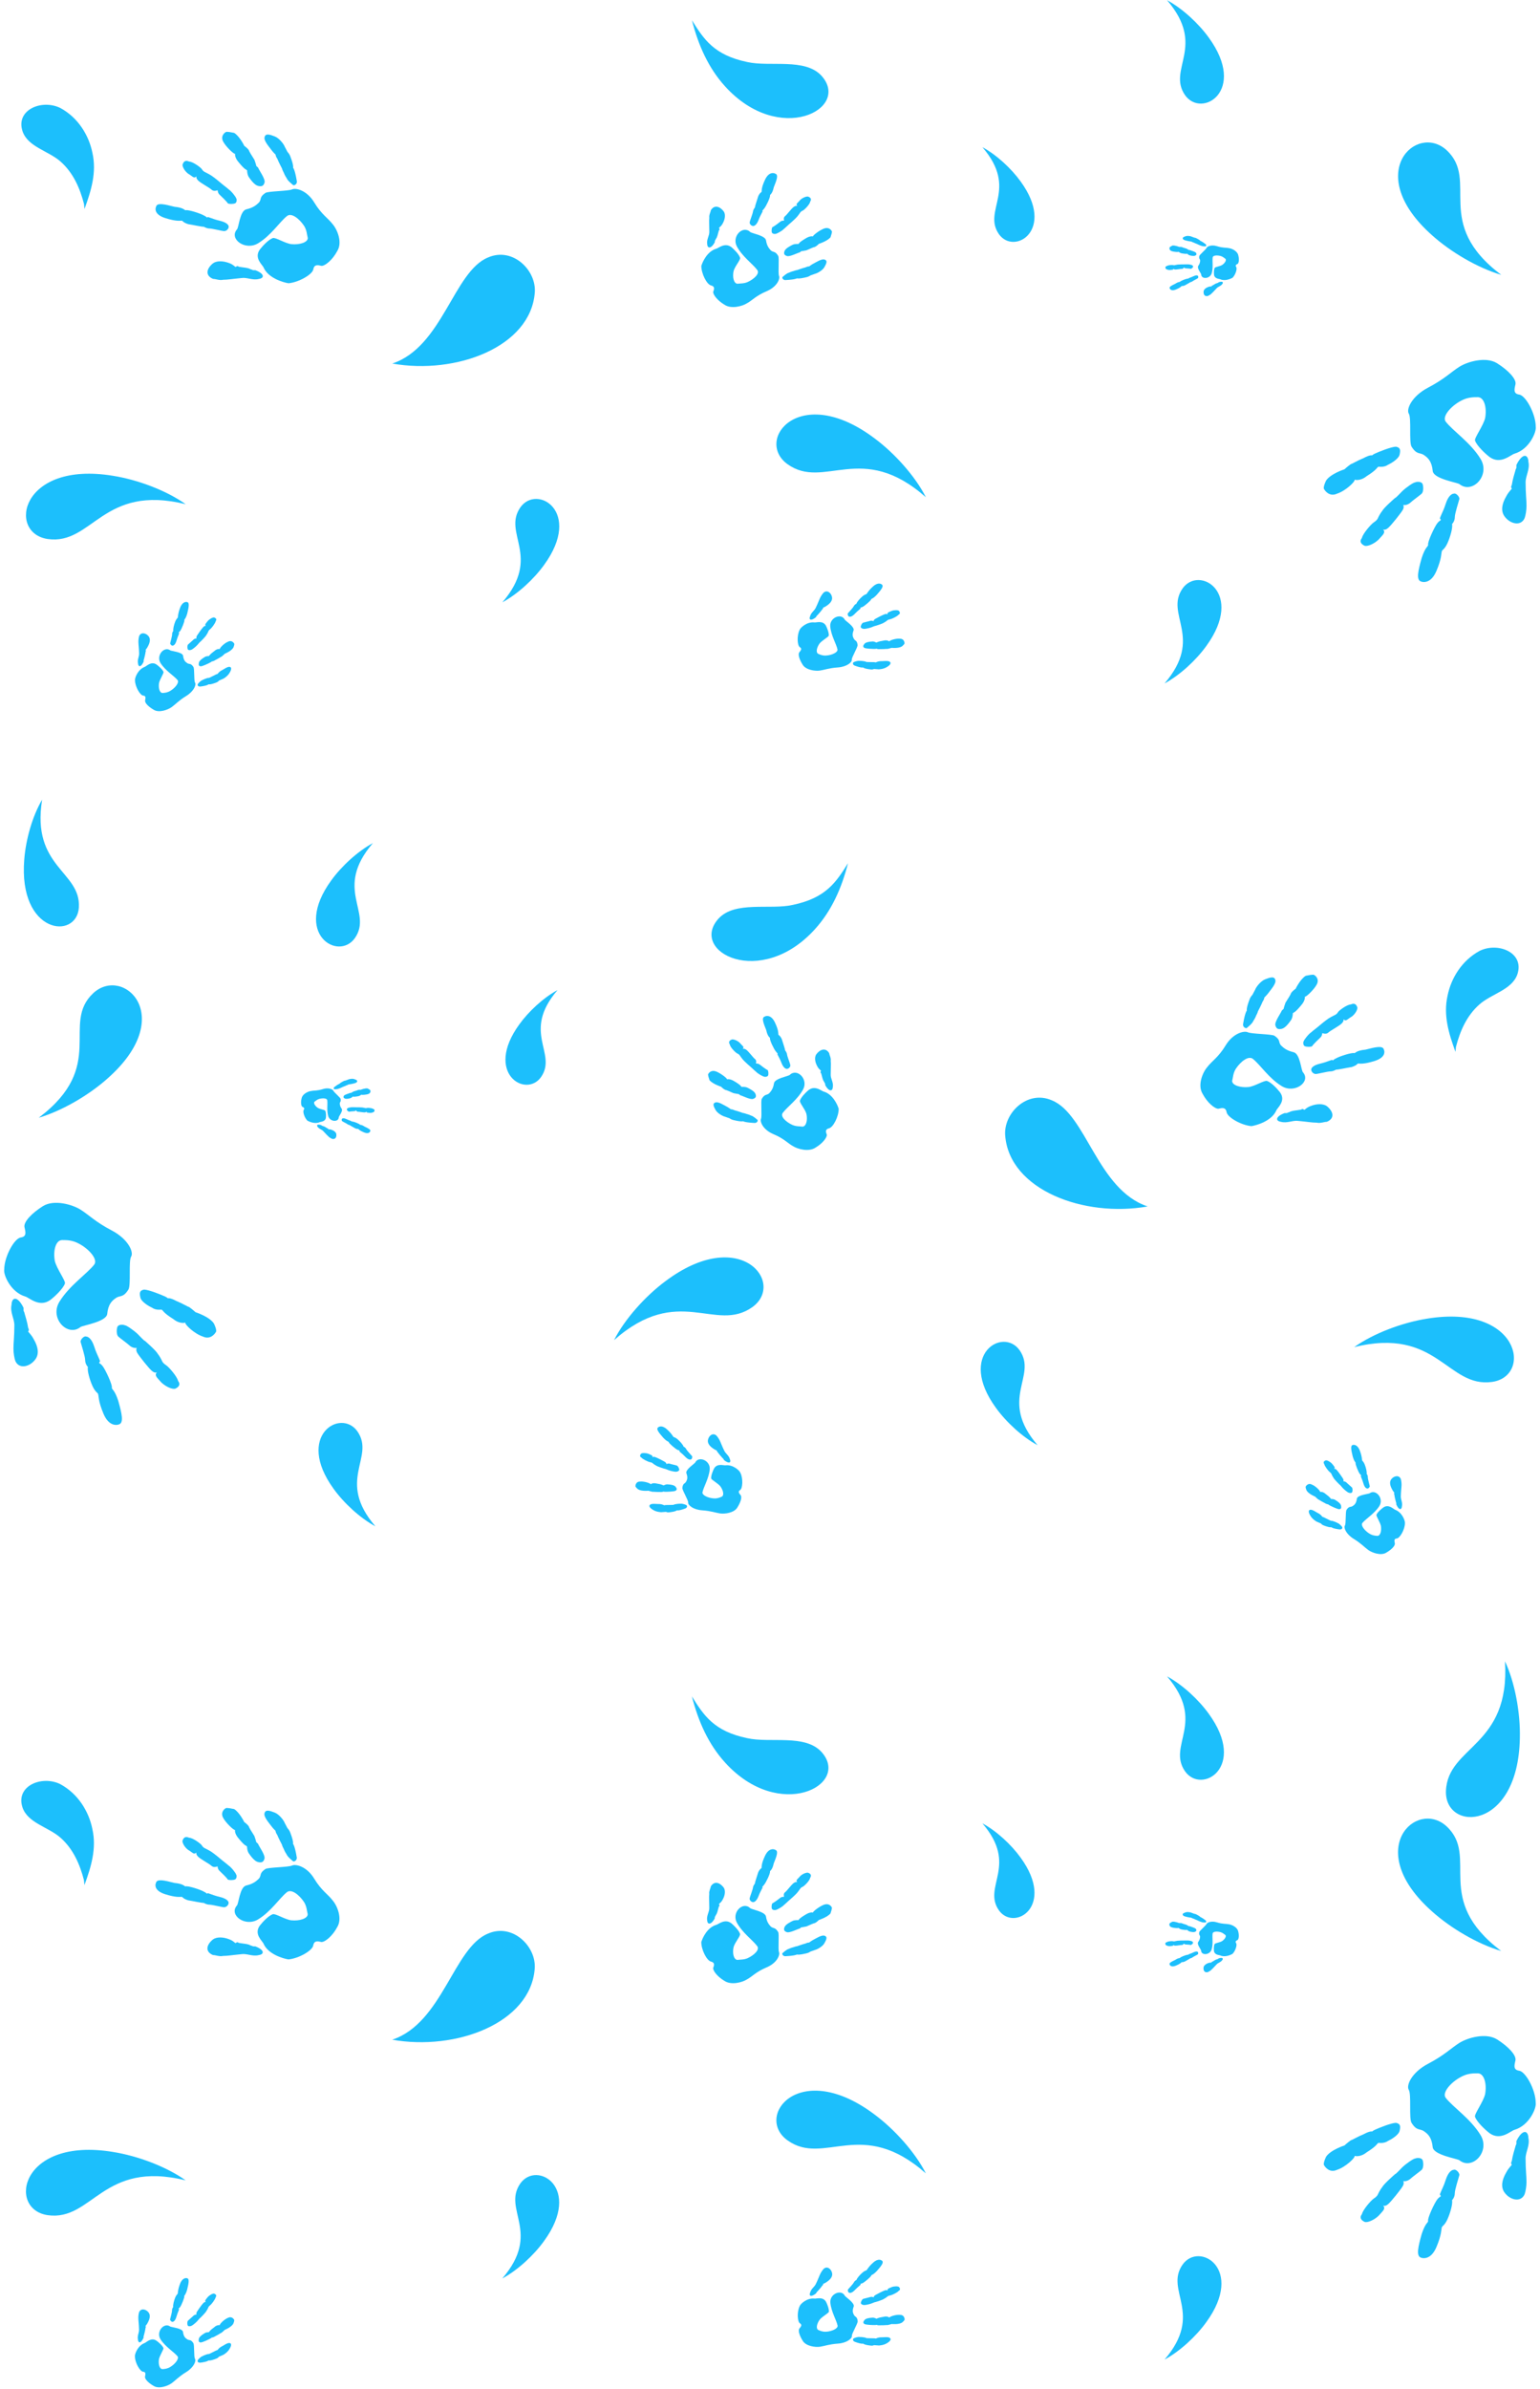 <svg width="320" height="496" viewBox="0 0 320 496" fill="none" xmlns="http://www.w3.org/2000/svg">
<path d="M32.427 42.93C32.236 43.291 32.045 44.554 34.338 45.276C36.631 45.998 37.395 45.817 37.778 45.817C37.969 45.817 37.969 46.178 39.115 46.539C40.262 46.719 41.791 47.08 42.364 47.08C42.364 47.08 42.937 47.441 43.51 47.441C44.084 47.441 46.186 47.982 46.568 47.982C47.141 47.982 47.523 47.441 47.523 47.08C47.523 46.719 47.141 46.178 45.612 45.817C44.084 45.456 43.128 44.915 43.128 45.095C42.937 45.276 43.128 45.095 42.364 44.734C41.791 44.374 39.115 43.471 38.542 43.652C38.351 43.652 38.16 43.111 36.249 42.93C34.147 42.389 32.618 42.028 32.427 42.93Z" fill="#1CBFFC"/>
<path d="M37.967 34.089C37.776 34.45 38.349 35.532 39.113 36.074C40.069 36.615 40.26 37.156 40.833 36.615C40.833 36.615 40.642 36.976 41.215 37.517C41.789 38.058 43.508 38.961 43.891 39.321C44.273 39.682 44.655 39.682 45.228 39.502C45.228 39.502 45.228 40.043 45.611 40.404C45.993 40.765 47.139 41.847 47.33 42.208C47.522 42.389 48.477 42.389 48.859 42.208C49.241 42.028 49.241 41.306 49.05 41.126C49.05 40.945 48.095 39.682 47.522 39.321C47.139 38.961 46.375 38.419 46.184 38.239C45.993 38.058 44.464 36.795 43.891 36.434C43.317 36.074 42.553 35.713 42.553 35.713C42.553 35.713 42.171 35.532 41.98 35.171C41.789 34.81 40.069 33.547 39.304 33.547C38.54 33.187 38.158 33.547 37.967 34.089Z" fill="#1CBFFC"/>
<path d="M46.947 27.412C46.565 27.592 45.801 28.314 46.374 29.397C46.947 30.479 48.667 32.103 48.858 31.923C48.858 31.923 48.667 32.645 49.623 33.727C50.961 35.351 51.152 35.171 51.343 35.351C51.343 35.351 51.343 36.253 51.725 36.795C52.107 37.336 52.871 38.419 53.636 38.599C54.4 38.779 54.782 38.599 54.974 37.877C55.165 37.156 53.827 35.351 53.636 34.81C53.445 34.629 53.254 34.449 53.254 34.449C53.254 34.449 53.254 34.269 52.871 33.186C52.298 32.284 51.725 31.381 51.725 31.201C51.343 30.66 50.769 30.299 50.769 30.299C50.769 30.299 49.814 28.314 48.667 27.592C46.947 27.231 46.947 27.412 46.947 27.412Z" fill="#1CBFFC"/>
<path d="M58.986 35.894C58.986 35.894 59.177 36.435 59.559 36.976C59.75 37.518 60.706 38.239 60.897 38.42C61.088 38.6 61.852 38.239 61.661 37.518C61.279 35.172 60.897 34.811 60.897 34.811C60.897 34.811 61.088 34.45 60.323 32.465C60.132 31.924 59.75 31.563 59.75 31.563C59.75 31.563 59.559 31.202 59.177 30.481C58.986 29.939 58.03 28.676 57.075 28.315C56.119 27.954 55.164 27.594 54.973 28.496C54.782 29.218 55.928 30.481 56.31 31.022C56.693 31.563 57.266 32.105 57.266 32.105C57.266 32.105 57.266 32.465 57.648 33.007C57.839 33.548 58.603 34.992 58.603 34.992C58.603 34.992 58.603 35.172 58.986 35.894Z" fill="#1CBFFC"/>
<path d="M54.783 55.561C54.592 55.019 52.681 53.576 54.019 51.772C54.592 51.05 55.739 49.787 56.694 49.426C57.267 49.245 59.178 50.508 60.516 50.689C62.236 50.869 63.956 50.328 63.956 49.426C63.765 48.704 63.765 47.802 63.191 46.9C62.236 45.456 60.516 44.013 59.561 44.915C58.032 46.178 56.312 48.885 53.637 50.508C50.961 52.132 47.521 49.606 49.241 47.621C49.623 47.261 49.815 43.832 51.152 43.471C52.681 43.111 53.254 42.569 53.828 42.028C54.401 41.306 53.828 40.945 55.165 40.043C55.739 39.682 59.943 39.682 60.707 39.321C61.471 38.96 63.765 39.502 65.293 42.028C66.822 44.554 68.16 45.276 69.115 46.539C70.071 47.621 71.218 50.328 70.071 52.132C69.115 53.937 67.587 55.2 66.822 55.2C66.058 55.019 65.293 54.839 65.102 55.922C64.911 57.004 62.045 58.628 59.943 58.809C58.796 58.628 55.739 57.726 54.783 55.561Z" fill="#1CBFFC"/>
<path d="M44.272 54.658C45.036 54.117 46.374 54.117 47.712 54.658C48.667 55.019 48.858 55.56 49.05 55.38C49.24 55.199 49.432 55.199 49.623 55.38C50.578 55.56 51.534 55.56 52.107 55.921C52.298 55.921 52.489 56.101 52.68 56.101C52.871 56.101 53.062 56.101 53.062 56.101C54.974 56.823 54.974 57.725 53.827 57.906C52.489 58.267 51.343 57.545 50.196 57.725C48.285 57.906 47.33 58.086 46.374 58.086C45.61 58.267 44.845 57.906 44.272 57.906C42.552 57.184 42.934 55.74 44.272 54.658Z" fill="#1CBFFC"/>
<path d="M243.067 59.887C243.113 60.047 243.42 60.485 244.333 60.114C245.247 59.743 245.43 59.49 245.547 59.392C245.606 59.342 245.71 59.453 246.167 59.268C246.571 59.027 247.146 58.743 247.322 58.595C247.322 58.595 247.602 58.558 247.778 58.41C247.955 58.261 248.757 57.885 248.874 57.786C249.051 57.638 249.011 57.373 248.907 57.262C248.802 57.151 248.528 57.084 247.954 57.368C247.379 57.652 246.929 57.732 246.981 57.788C246.975 57.892 246.981 57.788 246.642 57.874C246.361 57.912 245.278 58.326 245.154 58.529C245.096 58.578 244.88 58.462 244.241 58.9C243.438 59.277 242.864 59.561 243.067 59.887Z" fill="#1CBFFC"/>
<path d="M242.212 55.743C242.258 55.903 242.747 56.087 243.139 56.056C243.589 55.976 243.805 56.093 243.824 55.778C243.824 55.778 243.87 55.938 244.203 55.957C244.536 55.975 245.326 55.808 245.548 55.82C245.77 55.832 245.887 55.733 246.011 55.53C246.011 55.53 246.168 55.696 246.39 55.708C246.612 55.72 247.278 55.757 247.441 55.818C247.552 55.824 247.845 55.577 247.91 55.423C247.976 55.269 247.766 55.047 247.655 55.041C247.603 54.986 246.944 54.844 246.663 54.882C246.441 54.87 246.049 54.901 245.938 54.895C245.827 54.889 244.992 54.896 244.711 54.933C244.431 54.97 244.091 55.057 244.091 55.057C244.091 55.057 243.921 55.1 243.758 55.039C243.595 54.977 242.701 55.033 242.466 55.231C242.127 55.318 242.114 55.527 242.212 55.743Z" fill="#1CBFFC"/>
<path d="M243.038 51.371C242.973 51.525 242.947 51.944 243.437 52.129C243.927 52.313 244.926 52.368 244.932 52.263C244.932 52.263 245.083 52.534 245.69 52.62C246.571 52.773 246.578 52.668 246.689 52.674C246.689 52.674 246.95 52.951 247.224 53.019C247.498 53.086 248.047 53.221 248.334 53.079C248.621 52.937 248.686 52.783 248.536 52.512C248.385 52.241 247.452 52.032 247.236 51.916C247.125 51.909 247.014 51.903 247.014 51.903C247.014 51.903 246.962 51.848 246.531 51.614C246.093 51.485 245.656 51.356 245.603 51.301C245.329 51.233 245.049 51.27 245.049 51.27C245.049 51.27 244.18 50.907 243.619 50.982C242.986 51.315 243.038 51.371 243.038 51.371Z" fill="#1CBFFC"/>
<path d="M249.193 50.866C249.193 50.866 249.409 50.983 249.683 51.05C249.898 51.167 250.401 51.142 250.512 51.148C250.623 51.154 250.753 50.846 250.485 50.674C249.688 50.052 249.466 50.04 249.466 50.04C249.466 50.04 249.421 49.88 248.611 49.467C248.395 49.35 248.173 49.338 248.173 49.338C248.173 49.338 248.01 49.277 247.683 49.154C247.468 49.037 246.808 48.896 246.41 49.032C246.012 49.168 245.614 49.304 245.817 49.63C245.967 49.901 246.685 49.993 246.96 50.061C247.234 50.128 247.567 50.146 247.567 50.146C247.567 50.146 247.671 50.257 247.946 50.325C248.161 50.442 248.814 50.688 248.814 50.688C248.814 50.688 248.867 50.743 249.193 50.866Z" fill="#1CBFFC"/>
<path d="M253.598 57.993C253.383 57.876 252.378 57.926 252.266 57.026C252.233 56.657 252.219 55.972 252.408 55.615C252.532 55.411 253.485 55.305 253.948 55.015C254.528 54.626 254.9 54.016 254.638 53.739C254.37 53.566 254.109 53.289 253.672 53.16C252.96 52.964 252.013 52.964 251.981 53.488C251.878 54.271 252.134 55.547 251.782 56.737C251.431 57.927 249.642 58.04 249.596 56.986C249.608 56.776 248.674 55.674 248.98 55.217C249.345 54.711 249.364 54.397 249.384 54.083C249.351 53.713 249.07 53.75 249.219 53.127C249.291 52.868 250.582 51.782 250.713 51.474C250.843 51.166 251.704 50.739 252.906 51.12C254.107 51.502 254.727 51.378 255.387 51.519C255.994 51.605 257.13 52.14 257.301 52.99C257.53 53.791 257.427 54.574 257.192 54.772C256.905 54.914 256.618 55.056 256.873 55.438C257.128 55.82 256.718 57.059 256.124 57.658C255.72 57.898 254.519 58.411 253.598 57.993Z" fill="#1CBFFC"/>
<path d="M250.11 60.431C250.188 60.067 250.598 59.722 251.166 59.542C251.564 59.406 251.78 59.523 251.786 59.419C251.793 59.314 251.851 59.264 251.962 59.27C252.308 59.079 252.602 58.832 252.882 58.795C252.941 58.746 253.052 58.752 253.111 58.702C253.169 58.653 253.228 58.603 253.228 58.603C254.024 58.331 254.286 58.609 253.986 58.96C253.679 59.417 253.118 59.491 252.818 59.843C252.283 60.392 252.042 60.694 251.749 60.941C251.566 61.194 251.227 61.281 251.051 61.429C250.313 61.651 250.012 61.109 250.11 60.431Z" fill="#1CBFFC"/>
<path d="M161.08 36.052C160.795 35.882 159.76 35.642 158.981 37.285C158.202 38.929 158.293 39.509 158.263 39.793C158.248 39.934 157.948 39.906 157.559 40.728C157.319 41.564 156.9 42.669 156.855 43.094C156.855 43.094 156.511 43.49 156.466 43.915C156.421 44.34 155.807 45.856 155.778 46.139C155.733 46.564 156.153 46.89 156.453 46.918C156.753 46.946 157.233 46.705 157.652 45.6C158.071 44.495 158.596 43.829 158.446 43.815C158.311 43.659 158.446 43.815 158.806 43.276C159.15 42.88 160.109 40.967 160.004 40.528C160.018 40.386 160.483 40.287 160.782 38.885C161.396 37.369 161.815 36.264 161.08 36.052Z" fill="#1CBFFC"/>
<path d="M167.995 40.846C167.71 40.676 166.765 41.017 166.255 41.541C165.731 42.207 165.266 42.306 165.671 42.774C165.671 42.774 165.386 42.604 164.891 42.986C164.396 43.369 163.512 44.574 163.183 44.829C162.853 45.084 162.823 45.367 162.928 45.806C162.928 45.806 162.478 45.764 162.148 46.019C161.819 46.275 160.829 47.04 160.514 47.153C160.349 47.281 160.275 47.989 160.395 48.287C160.515 48.584 161.115 48.64 161.28 48.513C161.43 48.527 162.555 47.917 162.899 47.52C163.229 47.265 163.739 46.741 163.904 46.613C164.069 46.486 165.238 45.451 165.583 45.054C165.927 44.657 166.287 44.119 166.287 44.119C166.287 44.119 166.467 43.849 166.782 43.736C167.097 43.623 168.281 42.446 168.34 41.88C168.7 41.341 168.43 41.03 167.995 40.846Z" fill="#1CBFFC"/>
<path d="M172.849 48.023C172.729 47.725 172.189 47.102 171.244 47.443C170.299 47.784 168.815 48.932 168.95 49.087C168.95 49.087 168.365 48.89 167.39 49.513C165.936 50.378 166.071 50.534 165.906 50.662C165.906 50.662 165.156 50.591 164.676 50.832C164.196 51.074 163.237 51.556 163.027 52.108C162.817 52.661 162.938 52.958 163.523 53.156C164.108 53.354 165.712 52.503 166.177 52.404C166.342 52.276 166.507 52.148 166.507 52.148C166.507 52.148 166.657 52.163 167.587 51.964C168.382 51.609 169.177 51.254 169.327 51.269C169.806 51.027 170.151 50.631 170.151 50.631C170.151 50.631 171.876 50.077 172.565 49.283C172.999 48.037 172.849 48.023 172.849 48.023Z" fill="#1CBFFC"/>
<path d="M164.857 56.286C164.857 56.286 164.392 56.385 163.912 56.626C163.447 56.726 162.773 57.378 162.608 57.505C162.443 57.633 162.684 58.228 163.298 58.142C165.278 58.042 165.608 57.787 165.608 57.787C165.608 57.787 165.893 57.956 167.603 57.545C168.068 57.445 168.398 57.19 168.398 57.19C168.398 57.19 168.713 57.077 169.343 56.849C169.808 56.75 170.932 56.14 171.307 55.46C171.681 54.78 172.056 54.1 171.321 53.888C170.735 53.69 169.596 54.441 169.116 54.683C168.636 54.924 168.141 55.306 168.141 55.306C168.141 55.306 167.841 55.278 167.362 55.519C166.897 55.619 165.637 56.073 165.637 56.073C165.637 56.073 165.487 56.059 164.857 56.286Z" fill="#1CBFFC"/>
<path d="M148.836 51.636C149.301 51.537 150.65 50.233 152.045 51.365C152.601 51.846 153.562 52.795 153.787 53.531C153.892 53.97 152.693 55.288 152.439 56.265C152.155 57.526 152.471 58.843 153.221 58.913C153.836 58.828 154.586 58.898 155.381 58.544C156.655 57.948 157.99 56.786 157.314 56.007C156.383 54.776 154.267 53.29 153.125 51.18C151.984 49.071 154.352 46.718 155.868 48.148C156.138 48.459 158.974 48.868 159.17 49.888C159.35 51.049 159.756 51.516 160.161 51.983C160.716 52.464 161.061 52.067 161.707 53.129C161.962 53.582 161.635 56.699 161.875 57.293C162.115 57.888 161.487 59.545 159.267 60.482C157.048 61.418 156.344 62.353 155.219 62.963C154.244 63.587 151.905 64.226 150.494 63.235C149.068 62.386 148.138 61.155 148.197 60.588C148.407 60.035 148.616 59.483 147.731 59.257C146.846 59.031 145.719 56.78 145.733 55.207C145.973 54.372 146.961 52.176 148.836 51.636Z" fill="#1CBFFC"/>
<path d="M150.401 43.917C150.792 44.525 150.687 45.517 150.133 46.466C149.759 47.146 149.294 47.246 149.429 47.401C149.564 47.557 149.549 47.699 149.384 47.826C149.16 48.52 149.085 49.229 148.74 49.626C148.725 49.767 148.561 49.895 148.546 50.036C148.531 50.178 148.516 50.32 148.516 50.32C147.767 51.68 147.017 51.61 146.956 50.746C146.76 49.726 147.45 48.932 147.389 48.068C147.388 46.638 147.313 45.916 147.387 45.207C147.297 44.627 147.656 44.088 147.701 43.663C148.435 42.445 149.605 42.841 150.401 43.917Z" fill="#1CBFFC"/>
<path d="M81.516 75.48C91.969 72.013 94.269 56.323 101.442 53.442C106.556 51.234 111.492 56.135 111.125 60.744C110.255 72.014 94.796 77.838 81.516 75.48Z" fill="#1CBFFC"/>
<path d="M242.506 0.044C250.75 9.637 242.485 14.301 246.232 19.74C249.67 24.661 259.23 18.899 251.191 7.834C249.066 4.874 245.693 1.759 242.506 0.044Z" fill="#1CBFFC"/>
<path d="M204.14 30.562C211.688 39.345 204.121 43.616 207.552 48.595C210.7 53.101 219.452 47.825 212.092 37.695C210.146 34.984 207.058 32.132 204.14 30.562Z" fill="#1CBFFC"/>
<path d="M311.943 57.065C297.629 46.279 307.45 37.564 300.602 31.187C294.34 25.43 283.096 36.011 297.596 48.868C301.441 52.315 307.041 55.622 311.943 57.065Z" fill="#1CBFFC"/>
<path d="M17.461 42.37C16.62 39.109 15.242 35.891 12.586 33.546C10.077 31.317 5.8 30.513 4.69 27.273C3.195 22.785 8.687 20.545 12.519 22.41C16.228 24.413 18.461 28.073 19.202 31.727C20.111 35.751 18.967 39.558 17.553 43.387" fill="#1CBFFC"/>
<path d="M143.782 4.212C146.266 8.181 148.368 11.429 155.248 12.873C160.025 13.956 167.287 11.971 170.727 15.76C176.842 22.616 161.936 30.375 150.661 17.925C147.222 14.136 145.12 9.445 143.782 4.212Z" fill="#1CBFFC"/>
<path d="M295.227 120.714C295.609 120.895 297.329 121.256 298.476 118.549C299.622 115.843 299.431 114.94 299.622 114.399C299.622 114.219 300.195 114.038 300.769 112.775C301.342 111.512 301.915 109.527 301.724 108.806C301.724 108.806 302.298 108.264 302.298 107.362C302.298 106.64 303.062 104.295 303.253 103.573C303.253 103.032 302.489 102.31 302.106 102.49C301.724 102.49 300.96 102.851 300.387 104.655C299.813 106.46 299.049 107.542 299.24 107.723C299.622 108.084 299.24 107.903 298.667 108.625C298.093 109.347 296.565 112.595 296.756 113.136C296.756 113.497 296.182 113.497 295.418 115.843C294.654 118.549 294.271 120.354 295.227 120.714Z" fill="#1CBFFC"/>
<path d="M283.568 113.316C284.141 113.496 285.479 112.955 286.435 112.053C287.39 110.97 287.963 110.609 287.39 109.888C287.39 109.888 287.772 110.249 288.537 109.527C289.301 108.805 290.83 106.82 291.212 106.279C291.594 105.738 291.785 105.377 291.594 104.835C291.594 104.835 292.167 105.016 292.932 104.475C293.505 103.933 295.034 102.851 295.416 102.49C295.798 102.129 295.798 101.046 295.607 100.505C295.416 99.964 294.461 99.964 294.078 100.144C293.696 100.144 292.167 101.227 291.403 101.948C291.021 102.309 290.065 103.392 289.874 103.392C289.683 103.572 287.581 105.377 287.199 106.098C286.626 106.82 286.243 107.722 286.243 107.722C286.243 107.722 286.052 108.083 285.479 108.444C284.906 108.805 283.186 110.79 282.995 111.692C282.421 112.414 282.804 112.955 283.568 113.316Z" fill="#1CBFFC"/>
<path d="M275.162 101.586C275.353 101.947 276.309 103.21 277.837 102.488C279.557 101.947 281.659 99.962 281.468 99.601C281.468 99.601 282.615 99.962 283.952 98.879C286.246 97.436 286.054 97.075 286.437 96.894C286.437 96.894 287.583 97.075 288.348 96.534C289.112 96.173 290.641 95.27 290.832 94.368C291.023 93.466 291.023 92.925 290.068 92.744C289.112 92.744 286.437 93.827 285.672 94.188C285.29 94.368 285.099 94.549 285.099 94.549C285.099 94.549 284.717 94.368 283.379 95.09C282.041 95.631 280.895 96.353 280.704 96.353C279.939 96.894 279.366 97.436 279.366 97.436C279.366 97.436 276.5 98.338 275.544 99.781C274.78 101.405 275.162 101.586 275.162 101.586Z" fill="#1CBFFC"/>
<path d="M314.719 94.188C313.954 94.369 311.852 96.534 309.559 94.91C308.603 94.188 306.884 92.564 306.501 91.482C306.31 90.941 308.221 88.414 308.603 86.79C308.986 84.625 308.412 82.46 307.075 82.46C306.119 82.46 304.973 82.46 303.635 83.182C301.533 84.264 299.622 86.43 300.386 87.512C301.915 89.497 305.546 91.843 307.648 95.271C309.75 98.699 305.928 102.669 303.253 100.504C302.679 100.143 297.902 99.421 297.711 97.797C297.52 95.812 296.755 95.091 295.991 94.549C295.036 93.828 294.462 94.549 293.316 92.745C292.742 91.843 293.316 86.79 292.742 85.888C292.169 84.986 293.316 82.279 296.755 80.475C300.195 78.671 301.533 77.227 303.253 76.144C304.973 75.062 308.795 73.979 311.088 75.423C313.381 76.866 315.101 78.671 314.91 79.753C314.719 80.656 314.336 81.738 315.674 81.919C317.012 82.099 319.114 85.888 319.114 88.595C319.305 89.677 317.776 93.286 314.719 94.188Z" fill="#1CBFFC"/>
<path d="M312.612 107.182C311.848 106.099 312.039 104.656 312.994 103.032C313.568 101.949 314.141 101.588 314.141 101.408C313.95 101.227 313.95 101.047 314.141 100.686C314.332 99.423 314.714 98.341 314.905 97.619C314.905 97.438 315.097 97.258 315.097 97.077C315.097 96.897 315.097 96.716 315.097 96.536C316.243 94.19 317.39 94.19 317.581 95.634C317.581 95.634 317.581 95.634 317.581 95.814C317.963 97.438 317.008 98.701 317.008 100.145C317.008 102.491 317.199 103.754 317.199 105.017C317.199 105.919 317.008 107.002 316.816 107.543C316.052 109.347 313.759 108.806 312.612 107.182Z" fill="#1CBFFC"/>
<path d="M183.302 121.415C183.175 121.264 182.506 120.782 181.434 121.739C180.363 122.696 180.255 123.123 180.057 123.322C180.019 123.4 179.732 123.37 179.215 123.809C178.699 124.248 178.029 125.001 177.959 125.35C177.959 125.35 177.595 125.476 177.404 125.867C177.251 126.18 176.422 127.053 176.186 127.33C176.071 127.564 176.25 128.022 176.454 128.016C176.619 128.088 177.027 128.076 177.659 127.402C178.29 126.728 178.851 126.403 178.806 126.289C178.717 126.06 178.845 126.211 179.246 126.006C179.648 125.802 181 124.682 181.032 124.412C181.108 124.255 181.357 124.364 182.186 123.491C183.092 122.462 183.64 121.752 183.302 121.415Z" fill="#1CBFFC"/>
<path d="M186.788 126.828C186.578 126.641 185.883 126.623 185.278 126.833C184.634 127.122 184.309 127.17 184.404 127.591C184.404 127.591 184.315 127.362 183.83 127.531C183.346 127.699 182.262 128.271 181.981 128.433C181.701 128.596 181.541 128.716 181.509 128.987C181.509 128.987 181.299 128.8 180.853 128.89C180.489 129.017 179.597 129.197 179.355 129.281C179.112 129.365 178.883 129.835 178.851 130.106C178.819 130.377 179.233 130.557 179.437 130.551C179.603 130.624 180.495 130.443 180.98 130.275C181.222 130.191 181.866 129.902 181.949 129.938C182.07 129.896 183.364 129.511 183.683 129.27C184.085 129.066 184.442 128.747 184.442 128.747C184.442 128.747 184.601 128.627 184.926 128.579C185.252 128.531 186.418 127.995 186.693 127.64C187.094 127.436 187.043 127.129 186.788 126.828Z" fill="#1CBFFC"/>
<path d="M187.951 133.503C187.945 133.31 187.799 132.582 186.983 132.606C186.122 132.515 184.789 132.978 184.796 133.171C184.796 133.171 184.375 132.797 183.565 133.014C182.265 133.206 182.271 133.399 182.067 133.405C182.067 133.405 181.608 133.11 181.162 133.2C180.754 133.212 179.9 133.314 179.626 133.669C179.351 134.024 179.237 134.259 179.613 134.517C180.027 134.698 181.417 134.735 181.825 134.723C182.029 134.717 182.15 134.675 182.15 134.675C182.15 134.675 182.277 134.825 183.01 134.765C183.705 134.784 184.355 134.687 184.438 134.724C184.885 134.633 185.248 134.507 185.248 134.507C185.248 134.507 186.682 134.658 187.403 134.213C188.079 133.653 187.951 133.503 187.951 133.503Z" fill="#1CBFFC"/>
<path d="M179.378 137.262C179.378 137.262 179.009 137.196 178.601 137.208C178.231 137.141 177.504 137.394 177.345 137.514C177.185 137.635 177.115 137.984 177.612 138.201C179.059 138.737 179.34 138.574 179.34 138.574C179.34 138.574 179.512 138.839 180.946 138.99C181.316 139.057 181.596 138.894 181.596 138.894C181.596 138.894 181.883 138.924 182.374 138.949C182.744 139.015 183.719 138.871 184.319 138.468C184.88 138.143 185.313 137.667 184.854 137.372C184.478 137.113 183.382 137.3 182.891 137.275C182.483 137.287 181.96 137.534 181.96 137.534C181.96 137.534 181.794 137.462 181.386 137.473C180.978 137.485 179.997 137.437 179.997 137.437C179.997 137.437 179.952 137.323 179.378 137.262Z" fill="#1CBFFC"/>
<path d="M169.225 129.229C169.594 129.296 170.965 128.754 171.615 129.892C171.876 130.386 172.278 131.416 172.214 131.957C172.182 132.228 170.817 132.962 170.307 133.594C169.682 134.461 169.471 135.508 170.051 135.761C170.466 135.942 170.963 136.158 171.696 136.098C172.837 136.027 174.125 135.449 174.023 134.835C173.781 133.685 172.704 131.981 172.52 130.097C172.336 128.213 174.835 127.215 175.536 128.66C175.708 128.924 177.626 130.141 177.365 130.881C177.027 131.778 177.205 132.236 177.422 132.615C177.683 133.109 178.085 132.904 178.199 133.903C178.256 134.403 176.936 136.485 176.993 136.985C177.05 137.485 175.979 138.441 174.105 138.573C172.231 138.705 171.344 139.078 170.369 139.222C169.394 139.366 167.507 139.113 166.818 138.053C166.13 136.994 165.767 135.886 166.08 135.453C166.354 135.098 166.749 134.7 166.208 134.369C165.666 134.038 165.558 131.997 166.132 130.824C166.279 130.318 167.707 129.042 169.225 129.229Z" fill="#1CBFFC"/>
<path d="M172.89 123.994C172.992 124.608 172.603 125.198 171.844 125.721C171.366 126.082 171.041 126.13 171.002 126.209C171.047 126.323 171.009 126.401 170.849 126.522C170.498 127.033 170.103 127.43 169.867 127.707C169.829 127.785 169.708 127.827 169.669 127.906C169.631 127.984 169.593 128.062 169.555 128.14C168.56 128.941 168.063 128.724 168.286 128.062C168.286 128.062 168.286 128.062 168.324 127.984C168.503 127.207 169.185 126.84 169.491 126.214C169.989 125.197 170.174 124.613 170.442 124.065C170.633 123.674 170.946 123.241 171.144 123.042C171.858 122.405 172.737 123.073 172.89 123.994Z" fill="#1CBFFC"/>
<path d="M38.937 125.017C38.755 124.943 37.939 124.825 37.431 126.17C36.923 127.514 37.024 127.943 36.941 128.211C36.943 128.298 36.675 128.404 36.42 129.032C36.165 129.661 35.918 130.638 36.017 130.98C36.017 130.98 35.754 131.26 35.765 131.695C35.773 132.044 35.442 133.201 35.36 133.556C35.367 133.817 35.736 134.14 35.914 134.04C36.095 134.028 36.451 133.828 36.7 132.939C36.948 132.049 37.295 131.501 37.203 131.42C37.018 131.259 37.201 131.333 37.462 130.966C37.724 130.599 38.406 128.98 38.309 128.725C38.304 128.551 38.575 128.532 38.907 127.375C39.234 126.043 39.392 125.16 38.937 125.017Z" fill="#1CBFFC"/>
<path d="M44.529 128.202C44.257 128.134 43.632 128.44 43.192 128.907C42.755 129.461 42.489 129.654 42.768 129.983C42.768 129.983 42.583 129.822 42.231 130.195C41.88 130.569 41.183 131.577 41.009 131.851C40.835 132.125 40.749 132.306 40.846 132.561C40.846 132.561 40.574 132.493 40.219 132.779C39.956 133.059 39.248 133.632 39.072 133.819C38.896 134.006 38.909 134.528 39.006 134.783C39.103 135.038 39.553 135.007 39.732 134.907C39.912 134.894 40.62 134.321 40.972 133.948C41.148 133.761 41.585 133.207 41.675 133.201C41.763 133.107 42.733 132.167 42.905 131.806C43.166 131.439 43.336 130.991 43.336 130.991C43.336 130.991 43.421 130.81 43.687 130.617C43.953 130.424 44.741 129.409 44.82 128.967C45.081 128.6 44.895 128.351 44.529 128.202Z" fill="#1CBFFC"/>
<path d="M48.641 133.584C48.546 133.416 48.08 132.838 47.367 133.237C46.562 133.555 45.595 134.582 45.689 134.75C45.689 134.75 45.144 134.614 44.526 135.181C43.462 135.953 43.556 136.121 43.378 136.221C43.378 136.221 42.835 136.171 42.481 136.458C42.125 136.657 41.414 137.143 41.335 137.585C41.256 138.027 41.263 138.288 41.716 138.343C42.167 138.312 43.416 137.701 43.772 137.502C43.95 137.402 44.038 137.309 44.038 137.309C44.038 137.309 44.221 137.383 44.843 136.99C45.468 136.685 46 136.299 46.09 136.292C46.444 136.006 46.708 135.726 46.708 135.726C46.708 135.726 48.049 135.196 48.482 134.467C48.823 133.658 48.641 133.584 48.641 133.584Z" fill="#1CBFFC"/>
<path d="M42.776 140.887C42.776 140.887 42.418 140.999 42.061 141.199C41.703 141.311 41.175 141.872 41.089 142.052C41.004 142.233 41.103 142.575 41.644 142.537C43.174 142.342 43.348 142.068 43.348 142.068C43.348 142.068 43.623 142.224 44.964 141.694C45.323 141.581 45.497 141.307 45.497 141.307C45.497 141.307 45.765 141.201 46.211 140.996C46.57 140.883 47.368 140.304 47.713 139.669C48.061 139.121 48.225 138.499 47.682 138.45C47.229 138.394 46.343 139.067 45.897 139.273C45.54 139.472 45.191 139.933 45.191 139.933C45.191 139.933 45.01 139.946 44.654 140.145C44.298 140.344 43.405 140.756 43.405 140.756C43.405 140.756 43.313 140.675 42.776 140.887Z" fill="#1CBFFC"/>
<path d="M30.063 138.463C30.422 138.351 31.387 137.236 32.489 137.945C32.949 138.261 33.78 138.988 33.974 139.498C34.071 139.753 33.2 141.036 33.039 141.832C32.886 142.89 33.183 143.916 33.814 143.872C34.265 143.84 34.806 143.802 35.428 143.41C36.407 142.818 37.282 141.71 36.908 141.212C36.162 140.305 34.42 139.293 33.386 137.707C32.352 136.122 34.107 134.08 35.396 135.037C35.671 135.192 37.934 135.382 38.044 136.16C38.158 137.111 38.528 137.435 38.895 137.671C39.355 137.987 39.617 137.62 40.18 138.453C40.461 138.87 40.253 141.327 40.534 141.744C40.816 142.16 40.308 143.504 38.707 144.489C37.106 145.473 36.493 146.214 35.694 146.794C34.896 147.373 33.106 148.022 32.007 147.401C30.907 146.78 30.073 145.966 30.15 145.437C30.229 144.995 30.396 144.46 29.763 144.417C29.13 144.374 28.091 142.615 28.058 141.308C27.955 140.792 28.632 139 30.063 138.463Z" fill="#1CBFFC"/>
<path d="M30.897 132.122C31.271 132.619 31.199 133.322 30.768 134.138C30.511 134.679 30.244 134.872 30.247 134.959C30.339 135.04 30.341 135.127 30.256 135.308C30.181 135.924 30.014 136.459 29.933 136.813C29.935 136.9 29.847 136.994 29.849 137.081C29.851 137.168 29.853 137.255 29.856 137.342C29.343 138.512 28.802 138.55 28.694 137.86C28.694 137.86 28.694 137.86 28.692 137.773C28.492 137.001 28.927 136.36 28.91 135.664C28.881 134.531 28.775 133.928 28.76 133.318C28.749 132.883 28.826 132.354 28.909 132.087C29.248 131.19 30.336 131.376 30.897 132.122Z" fill="#1CBFFC"/>
<path d="M104.389 125.054C112.632 115.462 104.368 110.797 108.115 105.359C111.553 100.438 121.113 106.199 113.074 117.264C110.949 120.225 107.576 123.34 104.389 125.054Z" fill="#1CBFFC"/>
<path d="M241.986 141.894C250.23 132.302 241.966 127.637 245.713 122.198C249.151 117.278 258.71 123.039 250.672 134.104C248.546 137.064 245.174 140.18 241.986 141.894Z" fill="#1CBFFC"/>
<path d="M192.39 103.238C179.024 91.417 171.307 101.851 163.637 96.371C156.702 91.35 166.17 79.318 181.733 91.014C185.9 94.11 190.172 98.865 192.39 103.238Z" fill="#1CBFFC"/>
<path d="M38.588 104.69C21.276 100.396 19.254 113.219 9.922 111.911C1.453 110.669 4.289 95.619 23.492 98.785C28.616 99.601 34.601 101.84 38.588 104.69Z" fill="#1CBFFC"/>
<path d="M8.754 166.029C6.471 180.104 16.82 180.873 16.391 188.394C15.958 195.224 3.78 193.953 5.041 178.445C5.355 174.309 6.746 169.393 8.754 166.029Z" fill="#1CBFFC"/>
<path d="M287.558 217.928C287.749 218.289 287.94 219.552 285.647 220.274C283.353 220.996 282.589 220.815 282.207 220.815C282.016 220.815 282.016 221.176 280.869 221.537C279.723 221.717 278.194 222.078 277.621 222.078C277.621 222.078 277.047 222.439 276.474 222.439C275.901 222.439 273.799 222.98 273.416 222.98C272.843 222.98 272.461 222.439 272.461 222.078C272.461 221.717 272.843 221.176 274.372 220.815C275.901 220.454 276.856 219.913 276.856 220.093C277.047 220.274 276.856 220.093 277.621 219.733C278.194 219.372 280.869 218.47 281.442 218.65C281.634 218.65 281.825 218.109 283.736 217.928C285.838 217.387 287.367 217.026 287.558 217.928Z" fill="#1CBFFC"/>
<path d="M282.018 209.087C282.209 209.448 281.636 210.53 280.871 211.072C279.916 211.613 279.725 212.154 279.151 211.613C279.151 211.613 279.342 211.974 278.769 212.515C278.196 213.056 276.476 213.959 276.094 214.319C275.712 214.68 275.329 214.68 274.756 214.5C274.756 214.5 274.756 215.041 274.374 215.402C273.992 215.763 272.845 216.846 272.654 217.206C272.463 217.387 271.507 217.387 271.125 217.206C270.743 217.026 270.743 216.304 270.934 216.124C270.934 215.943 271.89 214.68 272.463 214.319C272.845 213.959 273.609 213.417 273.801 213.237C273.992 213.056 275.52 211.793 276.094 211.432C276.667 211.072 277.431 210.711 277.431 210.711C277.431 210.711 277.814 210.53 278.005 210.169C278.196 209.809 279.916 208.545 280.68 208.545C281.444 208.185 281.827 208.545 282.018 209.087Z" fill="#1CBFFC"/>
<path d="M273.037 202.41C273.419 202.59 274.183 203.312 273.61 204.395C273.037 205.477 271.317 207.101 271.126 206.921C271.126 206.921 271.317 207.643 270.362 208.725C269.024 210.349 268.833 210.169 268.642 210.349C268.642 210.349 268.642 211.251 268.259 211.793C267.877 212.334 267.113 213.417 266.348 213.597C265.584 213.777 265.202 213.597 265.011 212.875C264.82 212.154 266.157 210.349 266.348 209.808C266.54 209.627 266.731 209.447 266.731 209.447C266.731 209.447 266.731 209.267 267.113 208.184C267.686 207.282 268.259 206.38 268.259 206.199C268.642 205.658 269.215 205.297 269.215 205.297C269.215 205.297 270.17 203.312 271.317 202.59C273.037 202.229 273.037 202.41 273.037 202.41Z" fill="#1CBFFC"/>
<path d="M260.999 210.892C260.999 210.892 260.808 211.433 260.425 211.974C260.234 212.516 259.279 213.237 259.088 213.418C258.897 213.598 258.132 213.237 258.323 212.516C258.706 210.17 259.088 209.809 259.088 209.809C259.088 209.809 258.897 209.448 259.661 207.463C259.852 206.922 260.234 206.561 260.234 206.561C260.234 206.561 260.425 206.2 260.808 205.479C260.999 204.937 261.954 203.674 262.91 203.313C263.865 202.952 264.821 202.592 265.012 203.494C265.203 204.216 264.056 205.479 263.674 206.02C263.292 206.561 262.719 207.103 262.719 207.103C262.719 207.103 262.719 207.463 262.336 208.005C262.145 208.546 261.381 209.99 261.381 209.99C261.381 209.99 261.381 210.17 260.999 210.892Z" fill="#1CBFFC"/>
<path d="M265.201 230.559C265.392 230.017 267.303 228.574 265.966 226.77C265.392 226.048 264.246 224.785 263.29 224.424C262.717 224.243 260.806 225.506 259.468 225.687C257.748 225.867 256.029 225.326 256.029 224.424C256.22 223.702 256.22 222.8 256.793 221.898C257.748 220.454 259.468 219.011 260.424 219.913C261.953 221.176 263.672 223.883 266.348 225.506C269.023 227.13 272.463 224.604 270.743 222.619C270.361 222.259 270.17 218.83 268.832 218.469C267.303 218.109 266.73 217.567 266.157 217.026C265.583 216.304 266.157 215.943 264.819 215.041C264.246 214.68 260.042 214.68 259.277 214.319C258.513 213.958 256.22 214.5 254.691 217.026C253.162 219.552 251.824 220.274 250.869 221.537C249.913 222.619 248.767 225.326 249.913 227.13C250.869 228.935 252.398 230.198 253.162 230.198C253.926 230.017 254.691 229.837 254.882 230.92C255.073 232.002 257.94 233.626 260.042 233.807C261.188 233.626 264.246 232.724 265.201 230.559Z" fill="#1CBFFC"/>
<path d="M275.712 229.657C274.948 229.116 273.61 229.116 272.273 229.657C271.317 230.018 271.126 230.559 270.935 230.379C270.744 230.198 270.553 230.198 270.362 230.379C269.406 230.559 268.451 230.559 267.877 230.92C267.686 230.92 267.495 231.1 267.304 231.1C267.113 231.1 266.922 231.1 266.922 231.1C265.011 231.822 265.011 232.724 266.157 232.905C267.495 233.266 268.642 232.544 269.788 232.724C271.699 232.905 272.655 233.085 273.61 233.085C274.375 233.266 275.139 232.905 275.712 232.905C277.432 232.183 277.05 230.74 275.712 229.657Z" fill="#1CBFFC"/>
<path d="M76.921 234.885C76.876 235.046 76.568 235.483 75.655 235.112C74.741 234.741 74.559 234.489 74.441 234.39C74.383 234.34 74.278 234.451 73.821 234.266C73.417 234.025 72.843 233.741 72.667 233.593C72.667 233.593 72.386 233.556 72.21 233.408C72.034 233.259 71.231 232.883 71.114 232.784C70.938 232.636 70.977 232.371 71.082 232.26C71.186 232.149 71.46 232.082 72.035 232.366C72.609 232.65 73.059 232.73 73.007 232.786C73.013 232.891 73.007 232.786 73.346 232.872C73.627 232.91 74.71 233.324 74.834 233.527C74.893 233.577 75.108 233.46 75.748 233.898C76.55 234.275 77.124 234.559 76.921 234.885Z" fill="#1CBFFC"/>
<path d="M77.776 230.741C77.731 230.901 77.241 231.086 76.849 231.054C76.399 230.974 76.183 231.091 76.164 230.776C76.164 230.776 76.118 230.937 75.785 230.955C75.452 230.973 74.662 230.806 74.441 230.818C74.219 230.83 74.101 230.731 73.977 230.528C73.977 230.528 73.821 230.694 73.599 230.706C73.377 230.718 72.711 230.755 72.547 230.816C72.436 230.822 72.143 230.575 72.078 230.421C72.013 230.267 72.222 230.045 72.333 230.039C72.385 229.984 73.045 229.843 73.325 229.88C73.547 229.868 73.939 229.899 74.05 229.893C74.161 229.887 74.996 229.894 75.277 229.931C75.558 229.968 75.897 230.055 75.897 230.055C75.897 230.055 76.067 230.098 76.23 230.037C76.393 229.975 77.288 230.032 77.522 230.229C77.862 230.316 77.875 230.525 77.776 230.741Z" fill="#1CBFFC"/>
<path d="M76.95 226.369C77.015 226.523 77.041 226.942 76.551 227.127C76.061 227.311 75.063 227.366 75.056 227.261C75.056 227.261 74.906 227.532 74.299 227.618C73.417 227.771 73.411 227.666 73.3 227.672C73.3 227.672 73.038 227.949 72.764 228.017C72.49 228.084 71.941 228.22 71.654 228.077C71.367 227.935 71.302 227.781 71.453 227.51C71.603 227.239 72.537 227.03 72.752 226.913C72.863 226.907 72.974 226.901 72.974 226.901C72.974 226.901 73.026 226.846 73.457 226.612C73.895 226.483 74.332 226.354 74.385 226.299C74.659 226.231 74.94 226.268 74.94 226.268C74.94 226.268 75.808 225.905 76.37 225.98C77.002 226.313 76.95 226.369 76.95 226.369Z" fill="#1CBFFC"/>
<path d="M70.795 225.864C70.795 225.864 70.58 225.981 70.305 226.048C70.09 226.165 69.587 226.14 69.476 226.146C69.365 226.152 69.235 225.844 69.503 225.672C70.3 225.05 70.522 225.038 70.522 225.038C70.522 225.038 70.568 224.878 71.378 224.465C71.593 224.348 71.815 224.336 71.815 224.336C71.815 224.336 71.978 224.275 72.305 224.152C72.52 224.035 73.18 223.894 73.578 224.03C73.976 224.166 74.374 224.302 74.171 224.628C74.021 224.899 73.303 224.991 73.029 225.059C72.754 225.126 72.421 225.144 72.421 225.144C72.421 225.144 72.317 225.255 72.043 225.323C71.827 225.44 71.174 225.686 71.174 225.686C71.174 225.686 71.122 225.741 70.795 225.864Z" fill="#1CBFFC"/>
<path d="M66.39 232.991C66.605 232.874 67.611 232.924 67.723 232.024C67.756 231.655 67.769 230.97 67.581 230.613C67.457 230.409 66.504 230.303 66.041 230.013C65.46 229.624 65.088 229.014 65.35 228.737C65.618 228.564 65.879 228.287 66.317 228.158C67.028 227.962 67.975 227.962 68.007 228.486C68.111 229.269 67.855 230.545 68.206 231.735C68.557 232.925 70.346 233.038 70.393 231.984C70.38 231.774 71.314 230.672 71.008 230.215C70.643 229.709 70.624 229.395 70.605 229.081C70.638 228.711 70.918 228.748 70.769 228.125C70.697 227.866 69.406 226.78 69.276 226.472C69.145 226.164 68.284 225.737 67.083 226.118C65.881 226.5 65.261 226.376 64.602 226.517C63.994 226.603 62.858 227.138 62.687 227.988C62.458 228.789 62.562 229.572 62.796 229.77C63.084 229.912 63.371 230.054 63.116 230.436C62.861 230.818 63.27 232.057 63.864 232.656C64.268 232.896 65.469 233.409 66.39 232.991Z" fill="#1CBFFC"/>
<path d="M69.879 235.429C69.801 235.065 69.39 234.72 68.822 234.54C68.424 234.404 68.209 234.521 68.202 234.417C68.196 234.312 68.137 234.262 68.026 234.269C67.68 234.077 67.387 233.83 67.106 233.793C67.047 233.744 66.936 233.75 66.878 233.7C66.819 233.651 66.76 233.602 66.76 233.602C65.964 233.33 65.703 233.607 66.003 233.958C66.309 234.415 66.87 234.489 67.17 234.841C67.705 235.39 67.946 235.692 68.24 235.939C68.422 236.192 68.761 236.279 68.938 236.427C69.675 236.649 69.976 236.107 69.879 235.429Z" fill="#1CBFFC"/>
<path d="M158.924 211.05C159.209 210.88 160.244 210.64 161.023 212.283C161.802 213.927 161.711 214.507 161.741 214.791C161.756 214.932 162.056 214.904 162.445 215.726C162.685 216.562 163.104 217.667 163.149 218.092C163.149 218.092 163.493 218.488 163.538 218.913C163.583 219.338 164.197 220.854 164.226 221.137C164.271 221.562 163.851 221.888 163.551 221.916C163.251 221.944 162.771 221.703 162.352 220.598C161.932 219.493 161.408 218.827 161.558 218.813C161.693 218.657 161.558 218.813 161.198 218.274C160.854 217.878 159.895 215.965 160 215.526C159.985 215.384 159.52 215.285 159.222 213.883C158.608 212.367 158.188 211.262 158.924 211.05Z" fill="#1CBFFC"/>
<path d="M152.009 215.844C152.294 215.674 153.239 216.015 153.749 216.539C154.273 217.205 154.738 217.304 154.333 217.772C154.333 217.772 154.618 217.602 155.113 217.985C155.607 218.367 156.492 219.572 156.821 219.827C157.151 220.082 157.181 220.365 157.076 220.804C157.076 220.804 157.526 220.762 157.856 221.017C158.185 221.273 159.175 222.038 159.49 222.151C159.655 222.279 159.729 222.987 159.609 223.285C159.489 223.582 158.889 223.638 158.724 223.511C158.574 223.525 157.449 222.915 157.104 222.518C156.775 222.263 156.265 221.739 156.1 221.611C155.935 221.484 154.766 220.449 154.421 220.052C154.076 219.655 153.717 219.117 153.717 219.117C153.717 219.117 153.537 218.848 153.222 218.734C152.907 218.621 151.723 217.444 151.663 216.878C151.304 216.339 151.574 216.028 152.009 215.844Z" fill="#1CBFFC"/>
<path d="M147.155 223.022C147.275 222.724 147.815 222.102 148.76 222.442C149.705 222.783 151.189 223.931 151.054 224.087C151.054 224.087 151.639 223.889 152.614 224.512C154.068 225.377 153.933 225.533 154.098 225.661C154.098 225.661 154.848 225.59 155.328 225.831C155.808 226.072 156.767 226.555 156.977 227.107C157.186 227.66 157.066 227.957 156.481 228.155C155.896 228.353 154.292 227.502 153.827 227.403C153.662 227.275 153.497 227.147 153.497 227.147C153.497 227.147 153.347 227.161 152.417 226.963C151.622 226.608 150.827 226.253 150.677 226.267C150.198 226.026 149.853 225.63 149.853 225.63C149.853 225.63 148.128 225.076 147.439 224.283C147.005 223.036 147.155 223.022 147.155 223.022Z" fill="#1CBFFC"/>
<path d="M155.147 231.286C155.147 231.286 155.612 231.385 156.092 231.626C156.556 231.726 157.231 232.378 157.396 232.505C157.561 232.633 157.32 233.228 156.705 233.142C154.725 233.042 154.396 232.787 154.396 232.787C154.396 232.787 154.111 232.956 152.401 232.545C151.936 232.445 151.606 232.19 151.606 232.19C151.606 232.19 151.291 232.076 150.661 231.849C150.196 231.75 149.072 231.14 148.697 230.46C148.323 229.78 147.948 229.1 148.683 228.888C149.269 228.69 150.408 229.441 150.888 229.683C151.368 229.924 151.862 230.306 151.862 230.306C151.862 230.306 152.162 230.278 152.642 230.519C153.107 230.619 154.367 231.073 154.367 231.073C154.367 231.073 154.517 231.059 155.147 231.286Z" fill="#1CBFFC"/>
<path d="M171.168 226.635C170.703 226.536 169.354 225.232 167.958 226.364C167.403 226.845 166.442 227.794 166.217 228.53C166.111 228.969 167.311 230.287 167.565 231.264C167.849 232.525 167.533 233.842 166.783 233.913C166.168 233.827 165.418 233.897 164.623 233.543C163.349 232.947 162.014 231.785 162.69 231.006C163.621 229.775 165.737 228.289 166.879 226.179C168.02 224.07 165.652 221.717 164.136 223.146C163.865 223.458 161.03 223.867 160.834 224.886C160.654 226.048 160.248 226.515 159.843 226.982C159.287 227.463 158.943 227.066 158.297 228.128C158.042 228.581 158.369 231.698 158.129 232.292C157.888 232.887 158.517 234.545 160.737 235.481C162.956 236.417 163.66 237.352 164.785 237.962C165.759 238.586 168.099 239.225 169.51 238.234C170.935 237.385 171.866 236.154 171.807 235.587C171.597 235.035 171.388 234.482 172.273 234.256C173.158 234.03 174.285 231.779 174.271 230.206C174.031 229.371 173.043 227.175 171.168 226.635Z" fill="#1CBFFC"/>
<path d="M169.603 218.916C169.212 219.524 169.317 220.516 169.871 221.465C170.245 222.145 170.71 222.245 170.575 222.4C170.44 222.556 170.455 222.698 170.62 222.825C170.844 223.52 170.919 224.228 171.264 224.625C171.278 224.766 171.443 224.894 171.458 225.035C171.473 225.177 171.488 225.319 171.488 225.319C172.237 226.679 172.987 226.609 173.048 225.745C173.244 224.725 172.554 223.931 172.615 223.067C172.616 221.637 172.691 220.915 172.617 220.206C172.707 219.626 172.348 219.087 172.303 218.662C171.569 217.444 170.398 217.84 169.603 218.916Z" fill="#1CBFFC"/>
<path d="M238.476 250.479C228.023 247.012 225.724 231.322 218.55 228.441C213.436 226.233 208.5 231.134 208.868 235.743C209.737 247.013 225.196 252.837 238.476 250.479Z" fill="#1CBFFC"/>
<path d="M77.486 175.042C69.243 184.635 77.507 189.299 73.76 194.738C70.322 199.659 60.762 193.897 68.801 182.832C70.926 179.872 74.299 176.757 77.486 175.042Z" fill="#1CBFFC"/>
<path d="M115.852 205.561C108.304 214.344 115.871 218.615 112.44 223.594C109.292 228.1 100.54 222.824 107.9 212.694C109.846 209.983 112.934 207.131 115.852 205.561Z" fill="#1CBFFC"/>
<path d="M8.049 232.064C22.364 221.278 12.542 212.563 19.39 206.186C25.652 200.429 36.896 211.01 22.396 223.867C18.551 227.314 12.951 230.621 8.049 232.064Z" fill="#1CBFFC"/>
<path d="M302.532 217.369C303.372 214.108 304.75 210.89 307.406 208.545C309.915 206.316 314.193 205.512 315.302 202.272C316.797 197.783 311.305 195.544 307.473 197.409C303.764 199.412 301.531 203.073 300.791 206.726C299.881 210.75 301.025 214.557 302.439 218.386" fill="#1CBFFC"/>
<path d="M176.21 179.211C173.726 183.18 171.624 186.428 164.744 187.872C159.967 188.955 152.705 186.97 149.266 190.759C143.15 197.616 158.056 205.374 169.331 192.924C172.771 189.135 174.873 184.444 176.21 179.211Z" fill="#1CBFFC"/>
<path d="M24.765 295.713C24.383 295.894 22.663 296.255 21.517 293.548C20.37 290.842 20.561 289.939 20.37 289.398C20.37 289.218 19.797 289.037 19.223 287.774C18.65 286.511 18.077 284.526 18.268 283.805C18.268 283.805 17.695 283.263 17.695 282.361C17.695 281.639 16.93 279.294 16.739 278.572C16.739 278.031 17.503 277.309 17.886 277.489C18.268 277.489 19.032 277.85 19.606 279.654C20.179 281.459 20.943 282.542 20.752 282.722C20.37 283.083 20.752 282.902 21.326 283.624C21.899 284.346 23.427 287.594 23.236 288.135C23.236 288.496 23.81 288.496 24.574 290.842C25.338 293.548 25.721 295.353 24.765 295.713Z" fill="#1CBFFC"/>
<path d="M36.424 288.316C35.851 288.496 34.513 287.955 33.558 287.053C32.602 285.97 32.029 285.609 32.602 284.888C32.602 284.888 32.22 285.249 31.456 284.527C30.691 283.805 29.162 281.82 28.78 281.279C28.398 280.738 28.207 280.377 28.398 279.835C28.398 279.835 27.825 280.016 27.06 279.475C26.487 278.933 24.958 277.851 24.576 277.49C24.194 277.129 24.194 276.046 24.385 275.505C24.576 274.964 25.532 274.964 25.914 275.144C26.296 275.144 27.825 276.227 28.589 276.948C28.971 277.309 29.927 278.392 30.118 278.392C30.309 278.572 32.411 280.377 32.793 281.098C33.367 281.82 33.749 282.722 33.749 282.722C33.749 282.722 33.94 283.083 34.513 283.444C35.086 283.805 36.806 285.79 36.997 286.692C37.571 287.414 37.188 287.955 36.424 288.316Z" fill="#1CBFFC"/>
<path d="M44.83 276.588C44.639 276.949 43.684 278.212 42.155 277.49C40.435 276.949 38.333 274.964 38.524 274.603C38.524 274.603 37.377 274.964 36.04 273.881C33.747 272.438 33.938 272.077 33.556 271.896C33.556 271.896 32.409 272.077 31.645 271.536C30.88 271.175 29.351 270.272 29.16 269.37C28.969 268.468 28.969 267.927 29.925 267.746C30.88 267.746 33.556 268.829 34.32 269.19C34.702 269.37 34.893 269.551 34.893 269.551C34.893 269.551 35.275 269.37 36.613 270.092C37.951 270.633 39.097 271.355 39.288 271.355C40.053 271.896 40.626 272.438 40.626 272.438C40.626 272.438 43.493 273.34 44.448 274.783C45.212 276.407 44.83 276.588 44.83 276.588Z" fill="#1CBFFC"/>
<path d="M5.274 269.19C6.038 269.371 8.14 271.536 10.433 269.912C11.389 269.19 13.109 267.566 13.491 266.484C13.682 265.942 11.771 263.416 11.389 261.792C11.007 259.627 11.58 257.462 12.918 257.462C13.873 257.462 15.02 257.462 16.357 258.184C18.459 259.266 20.37 261.431 19.606 262.514C18.077 264.499 14.446 266.845 12.344 270.273C10.242 273.701 14.064 277.671 16.739 275.506C17.313 275.145 22.09 274.423 22.281 272.799C22.472 270.814 23.237 270.092 24.001 269.551C24.957 268.829 25.53 269.551 26.677 267.747C27.25 266.845 26.677 261.792 27.25 260.89C27.823 259.988 26.677 257.281 23.237 255.477C19.797 253.673 18.459 252.229 16.739 251.146C15.02 250.064 11.198 248.981 8.905 250.425C6.611 251.868 4.891 253.673 5.083 254.755C5.274 255.657 5.656 256.74 4.318 256.921C2.981 257.101 0.878 260.89 0.878 263.597C0.687 264.679 2.216 268.288 5.274 269.19Z" fill="#1CBFFC"/>
<path d="M7.38 282.181C8.144 281.098 7.953 279.655 6.998 278.031C6.424 276.948 5.851 276.587 5.851 276.407C6.042 276.227 6.042 276.046 5.851 275.685C5.66 274.422 5.278 273.34 5.087 272.618C5.087 272.437 4.896 272.257 4.896 272.076C4.896 271.896 4.896 271.716 4.896 271.535C3.749 269.189 2.602 269.189 2.411 270.633C2.411 270.633 2.411 270.633 2.411 270.813C2.029 272.437 2.985 273.7 2.985 275.144C2.985 277.49 2.794 278.753 2.794 280.016C2.794 280.918 2.985 282.001 3.176 282.542C3.94 284.346 6.233 283.805 7.38 282.181Z" fill="#1CBFFC"/>
<path d="M136.69 296.409C136.817 296.258 137.487 295.776 138.558 296.733C139.629 297.69 139.738 298.117 139.935 298.316C139.974 298.394 140.26 298.364 140.777 298.803C141.293 299.242 141.963 299.995 142.033 300.344C142.033 300.344 142.397 300.47 142.588 300.861C142.741 301.174 143.57 302.047 143.806 302.324C143.921 302.558 143.743 303.016 143.539 303.01C143.373 303.082 142.965 303.07 142.334 302.396C141.702 301.722 141.141 301.398 141.186 301.283C141.275 301.054 141.147 301.205 140.746 301C140.344 300.796 138.992 299.677 138.96 299.406C138.884 299.249 138.635 299.358 137.806 298.485C136.901 297.456 136.352 296.746 136.69 296.409Z" fill="#1CBFFC"/>
<path d="M133.204 301.822C133.414 301.635 134.109 301.617 134.715 301.827C135.359 302.116 135.684 302.164 135.588 302.585C135.588 302.585 135.677 302.357 136.162 302.525C136.646 302.693 137.73 303.265 138.011 303.427C138.291 303.59 138.451 303.71 138.483 303.981C138.483 303.981 138.693 303.794 139.139 303.884C139.503 304.011 140.395 304.191 140.638 304.275C140.88 304.36 141.11 304.829 141.142 305.1C141.173 305.371 140.759 305.551 140.555 305.545C140.389 305.618 139.497 305.437 139.012 305.269C138.77 305.185 138.126 304.896 138.043 304.932C137.922 304.89 136.628 304.505 136.309 304.265C135.907 304.06 135.55 303.741 135.55 303.741C135.55 303.741 135.391 303.621 135.066 303.573C134.741 303.525 133.574 302.989 133.3 302.634C132.898 302.43 132.949 302.123 133.204 301.822Z" fill="#1CBFFC"/>
<path d="M132.041 308.497C132.047 308.304 132.194 307.576 133.01 307.6C133.87 307.509 135.203 307.972 135.196 308.165C135.196 308.165 135.617 307.792 136.427 308.008C137.727 308.2 137.721 308.393 137.925 308.399C137.925 308.399 138.384 308.104 138.83 308.194C139.238 308.206 140.092 308.308 140.367 308.663C140.641 309.018 140.756 309.253 140.38 309.512C139.965 309.692 138.576 309.729 138.168 309.717C137.964 309.711 137.842 309.669 137.842 309.669C137.842 309.669 137.715 309.819 136.982 309.759C136.287 309.778 135.637 309.682 135.554 309.718C135.108 309.628 134.744 309.501 134.744 309.501C134.744 309.501 133.31 309.652 132.589 309.207C131.914 308.647 132.041 308.497 132.041 308.497Z" fill="#1CBFFC"/>
<path d="M140.614 312.256C140.614 312.256 140.984 312.19 141.392 312.202C141.761 312.136 142.488 312.388 142.647 312.509C142.807 312.629 142.877 312.978 142.38 313.195C140.933 313.731 140.652 313.569 140.652 313.569C140.652 313.569 140.48 313.833 139.046 313.984C138.676 314.051 138.396 313.888 138.396 313.888C138.396 313.888 138.109 313.918 137.618 313.943C137.248 314.009 136.273 313.865 135.674 313.462C135.113 313.137 134.679 312.661 135.138 312.366C135.514 312.107 136.61 312.294 137.101 312.269C137.509 312.281 138.032 312.528 138.032 312.528C138.032 312.528 138.198 312.456 138.606 312.468C139.014 312.48 139.995 312.431 139.995 312.431C139.995 312.431 140.04 312.317 140.614 312.256Z" fill="#1CBFFC"/>
<path d="M150.768 304.224C150.398 304.29 149.027 303.749 148.377 304.887C148.116 305.38 147.715 306.41 147.779 306.951C147.811 307.222 149.175 307.956 149.685 308.588C150.31 309.455 150.521 310.502 149.941 310.755C149.527 310.936 149.029 311.153 148.296 311.093C147.155 311.021 145.867 310.443 145.969 309.829C146.211 308.679 147.288 306.976 147.472 305.091C147.656 303.207 145.157 302.209 144.456 303.654C144.284 303.919 142.366 305.135 142.627 305.875C142.966 306.772 142.787 307.23 142.571 307.609C142.309 308.103 141.908 307.898 141.793 308.898C141.736 309.397 143.056 311.479 142.999 311.979C142.942 312.479 144.013 313.436 145.887 313.567C147.762 313.699 148.648 314.072 149.623 314.216C150.599 314.36 152.486 314.107 153.174 313.047C153.862 311.988 154.225 310.88 153.912 310.447C153.638 310.092 153.243 309.695 153.785 309.363C154.326 309.032 154.434 306.991 153.86 305.818C153.713 305.312 152.285 304.037 150.768 304.224Z" fill="#1CBFFC"/>
<path d="M147.102 298.988C147 299.602 147.389 300.192 148.148 300.715C148.626 301.076 148.952 301.124 148.99 301.203C148.945 301.317 148.984 301.395 149.143 301.516C149.494 302.027 149.889 302.424 150.125 302.701C150.163 302.779 150.284 302.822 150.323 302.9C150.361 302.978 150.399 303.056 150.438 303.135C151.432 303.935 151.929 303.718 151.706 303.056C151.706 303.056 151.706 303.056 151.668 302.978C151.489 302.201 150.807 301.834 150.501 301.208C150.003 300.191 149.818 299.607 149.55 299.06C149.359 298.668 149.046 298.235 148.849 298.037C148.134 297.399 147.255 298.067 147.102 298.988Z" fill="#1CBFFC"/>
<path d="M281.051 300.017C281.234 299.943 282.05 299.825 282.557 301.17C283.065 302.514 282.964 302.943 283.048 303.211C283.045 303.298 283.314 303.404 283.569 304.032C283.824 304.661 284.07 305.638 283.971 305.98C283.971 305.98 284.235 306.26 284.224 306.695C284.215 307.044 284.547 308.201 284.628 308.556C284.621 308.817 284.252 309.14 284.074 309.04C283.893 309.028 283.537 308.828 283.289 307.939C283.04 307.049 282.693 306.501 282.785 306.42C282.97 306.259 282.788 306.333 282.526 305.966C282.264 305.599 281.583 303.98 281.68 303.725C281.684 303.551 281.413 303.532 281.082 302.375C280.754 301.043 280.596 300.16 281.051 300.017Z" fill="#1CBFFC"/>
<path d="M275.459 303.202C275.732 303.134 276.356 303.44 276.796 303.907C277.234 304.461 277.5 304.654 277.22 304.983C277.22 304.983 277.405 304.822 277.757 305.195C278.109 305.569 278.806 306.577 278.979 306.851C279.153 307.125 279.239 307.306 279.142 307.561C279.142 307.561 279.415 307.493 279.769 307.779C280.033 308.059 280.741 308.632 280.917 308.819C281.093 309.006 281.079 309.528 280.982 309.783C280.886 310.038 280.435 310.007 280.257 309.907C280.076 309.894 279.368 309.321 279.016 308.948C278.841 308.761 278.403 308.207 278.313 308.201C278.225 308.107 277.255 307.167 277.084 306.806C276.822 306.439 276.653 305.991 276.653 305.991C276.653 305.991 276.567 305.81 276.301 305.617C276.035 305.424 275.248 304.409 275.169 303.967C274.907 303.6 275.094 303.351 275.459 303.202Z" fill="#1CBFFC"/>
<path d="M271.348 308.584C271.442 308.416 271.909 307.838 272.621 308.237C273.426 308.555 274.394 309.582 274.299 309.75C274.299 309.75 274.844 309.614 275.462 310.181C276.527 310.953 276.432 311.121 276.61 311.221C276.61 311.221 277.153 311.171 277.507 311.458C277.864 311.657 278.574 312.143 278.653 312.585C278.732 313.027 278.726 313.288 278.272 313.343C277.822 313.312 276.573 312.701 276.216 312.502C276.038 312.402 275.95 312.309 275.95 312.309C275.95 312.309 275.768 312.383 275.145 311.99C274.521 311.685 273.989 311.299 273.898 311.292C273.544 311.006 273.281 310.726 273.281 310.726C273.281 310.726 271.939 310.196 271.506 309.467C271.165 308.658 271.348 308.584 271.348 308.584Z" fill="#1CBFFC"/>
<path d="M277.212 315.887C277.212 315.887 277.571 315.999 277.927 316.199C278.285 316.311 278.813 316.872 278.899 317.052C278.985 317.233 278.886 317.575 278.345 317.537C276.814 317.342 276.64 317.068 276.64 317.068C276.64 317.068 276.365 317.224 275.024 316.694C274.665 316.581 274.492 316.307 274.492 316.307C274.492 316.307 274.223 316.201 273.777 315.996C273.419 315.883 272.62 315.304 272.275 314.669C271.928 314.121 271.763 313.499 272.306 313.45C272.759 313.394 273.645 314.067 274.092 314.273C274.448 314.472 274.798 314.933 274.798 314.933C274.798 314.933 274.978 314.946 275.334 315.145C275.69 315.344 276.583 315.756 276.583 315.756C276.583 315.756 276.676 315.675 277.212 315.887Z" fill="#1CBFFC"/>
<path d="M289.925 313.463C289.566 313.351 288.601 312.236 287.499 312.945C287.04 313.261 286.208 313.988 286.015 314.498C285.918 314.753 286.788 316.036 286.949 316.832C287.103 317.89 286.806 318.916 286.174 318.872C285.724 318.84 285.183 318.802 284.56 318.41C283.582 317.818 282.707 316.71 283.081 316.212C283.826 315.305 285.568 314.293 286.602 312.707C287.636 311.122 285.881 309.08 284.592 310.037C284.317 310.192 282.054 310.382 281.944 311.16C281.83 312.111 281.46 312.435 281.093 312.671C280.633 312.987 280.372 312.62 279.808 313.453C279.527 313.87 279.736 316.327 279.454 316.744C279.172 317.16 279.68 318.504 281.281 319.489C282.882 320.473 283.495 321.214 284.294 321.794C285.092 322.373 286.882 323.022 287.982 322.401C289.081 321.78 289.915 320.966 289.838 320.437C289.759 319.995 289.592 319.46 290.225 319.417C290.859 319.374 291.897 317.615 291.93 316.308C292.034 315.792 291.357 314 289.925 313.463Z" fill="#1CBFFC"/>
<path d="M289.091 307.122C288.717 307.619 288.79 308.322 289.22 309.138C289.478 309.679 289.744 309.872 289.742 309.959C289.649 310.04 289.647 310.127 289.733 310.308C289.807 310.924 289.975 311.459 290.056 311.813C290.054 311.9 290.142 311.994 290.139 312.081C290.137 312.168 290.135 312.255 290.133 312.342C290.645 313.512 291.186 313.55 291.294 312.86C291.294 312.86 291.294 312.86 291.296 312.773C291.496 312.001 291.061 311.36 291.079 310.664C291.107 309.531 291.213 308.928 291.229 308.318C291.24 307.883 291.163 307.354 291.079 307.087C290.741 306.19 289.652 306.376 289.091 307.122Z" fill="#1CBFFC"/>
<path d="M215.608 300.053C207.364 290.461 215.628 285.796 211.881 280.358C208.443 275.437 198.883 281.198 206.922 292.263C209.047 295.224 212.42 298.339 215.608 300.053Z" fill="#1CBFFC"/>
<path d="M78.006 316.893C69.762 307.301 78.026 302.636 74.28 297.198C70.841 292.277 61.282 298.038 69.32 309.103C71.446 312.063 74.819 315.179 78.006 316.893Z" fill="#1CBFFC"/>
<path d="M127.594 278.237C140.96 266.416 148.677 276.85 156.348 271.37C163.283 266.349 153.815 254.317 138.251 266.013C134.085 269.109 129.813 273.864 127.594 278.237Z" fill="#1CBFFC"/>
<path d="M281.396 279.689C298.708 275.395 300.73 288.218 310.063 286.91C318.532 285.668 315.696 270.618 296.493 273.784C291.368 274.6 285.383 276.839 281.396 279.689Z" fill="#1CBFFC"/>
<path d="M312.726 344.923C313.829 362.726 300.852 362.404 300.457 371.819C300.152 380.374 315.467 380.296 315.814 360.837C315.934 355.649 314.81 349.359 312.726 344.923Z" fill="#1CBFFC"/>
<path d="M32.407 390.929C32.215 391.29 32.024 392.553 34.318 393.274C36.611 393.996 37.375 393.816 37.758 393.816C37.949 393.816 37.949 394.177 39.095 394.537C40.242 394.718 41.771 395.079 42.344 395.079C42.344 395.079 42.917 395.44 43.491 395.44C44.064 395.44 46.166 395.981 46.548 395.981C47.122 395.981 47.504 395.44 47.504 395.079C47.504 394.718 47.122 394.177 45.593 393.816C44.064 393.455 43.108 392.913 43.108 393.094C42.917 393.274 43.108 393.094 42.344 392.733C41.771 392.372 39.095 391.47 38.522 391.65C38.331 391.65 38.14 391.109 36.229 390.929C34.127 390.387 32.598 390.026 32.407 390.929Z" fill="#1CBFFC"/>
<path d="M37.95 382.088C37.759 382.449 38.333 383.532 39.097 384.073C40.053 384.614 40.244 385.156 40.817 384.614C40.817 384.614 40.626 384.975 41.199 385.516C41.773 386.058 43.493 386.96 43.875 387.321C44.257 387.682 44.639 387.682 45.212 387.501C45.212 387.501 45.212 388.043 45.595 388.404C45.977 388.764 47.124 389.847 47.315 390.208C47.506 390.388 48.461 390.388 48.843 390.208C49.226 390.027 49.226 389.306 49.035 389.125C49.035 388.945 48.079 387.682 47.506 387.321C47.124 386.96 46.359 386.419 46.168 386.238C45.977 386.058 44.448 384.795 43.875 384.434C43.301 384.073 42.537 383.712 42.537 383.712C42.537 383.712 42.155 383.532 41.964 383.171C41.773 382.81 40.053 381.547 39.288 381.547C38.524 381.186 38.142 381.547 37.95 382.088Z" fill="#1CBFFC"/>
<path d="M46.931 375.41C46.549 375.591 45.785 376.312 46.358 377.395C46.931 378.478 48.651 380.102 48.843 379.921C48.843 379.921 48.651 380.643 49.607 381.726C50.945 383.35 51.136 383.169 51.327 383.35C51.327 383.35 51.327 384.252 51.709 384.793C52.091 385.334 52.856 386.417 53.62 386.598C54.385 386.778 54.767 386.598 54.958 385.876C55.149 385.154 53.811 383.35 53.62 382.808C53.429 382.628 53.238 382.447 53.238 382.447C53.238 382.447 53.238 382.267 52.856 381.184C52.282 380.282 51.709 379.38 51.709 379.199C51.327 378.658 50.754 378.297 50.754 378.297C50.754 378.297 49.798 376.312 48.651 375.591C46.931 375.23 46.931 375.41 46.931 375.41Z" fill="#1CBFFC"/>
<path d="M58.97 383.892C58.97 383.892 59.161 384.434 59.543 384.975C59.734 385.516 60.69 386.238 60.881 386.418C61.072 386.599 61.837 386.238 61.645 385.516C61.263 383.17 60.881 382.81 60.881 382.81C60.881 382.81 61.072 382.449 60.308 380.464C60.117 379.923 59.734 379.562 59.734 379.562C59.734 379.562 59.543 379.201 59.161 378.479C58.97 377.938 58.014 376.675 57.059 376.314C56.103 375.953 55.148 375.592 54.957 376.494C54.766 377.216 55.912 378.479 56.294 379.02C56.677 379.562 57.25 380.103 57.25 380.103C57.25 380.103 57.25 380.464 57.632 381.005C57.823 381.546 58.588 382.99 58.588 382.99C58.588 382.99 58.588 383.17 58.97 383.892Z" fill="#1CBFFC"/>
<path d="M54.767 403.56C54.576 403.019 52.665 401.575 54.002 399.771C54.576 399.049 55.722 397.786 56.678 397.425C57.251 397.245 59.162 398.508 60.5 398.688C62.22 398.869 63.94 398.327 63.94 397.425C63.749 396.703 63.749 395.801 63.175 394.899C62.22 393.456 60.5 392.012 59.544 392.914C58.016 394.177 56.296 396.884 53.62 398.508C50.945 400.132 47.505 397.606 49.225 395.621C49.607 395.26 49.798 391.832 51.136 391.471C52.665 391.11 53.238 390.568 53.811 390.027C54.385 389.305 53.811 388.945 55.149 388.042C55.722 387.681 59.927 387.681 60.691 387.321C61.456 386.96 63.749 387.501 65.278 390.027C66.806 392.553 68.144 393.275 69.1 394.538C70.055 395.621 71.202 398.327 70.055 400.132C69.1 401.936 67.571 403.199 66.806 403.199C66.042 403.019 65.278 402.838 65.087 403.921C64.895 405.004 62.029 406.628 59.927 406.808C58.78 406.628 55.722 405.725 54.767 403.56Z" fill="#1CBFFC"/>
<path d="M44.256 402.657C45.02 402.116 46.358 402.116 47.696 402.657C48.651 403.018 48.843 403.56 49.034 403.379C49.225 403.199 49.416 403.199 49.607 403.379C50.562 403.56 51.518 403.56 52.091 403.92C52.282 403.92 52.474 404.101 52.665 404.101C52.856 404.101 53.047 404.101 53.047 404.101C54.958 404.823 54.958 405.725 53.811 405.905C52.474 406.266 51.327 405.544 50.18 405.725C48.269 405.905 47.314 406.086 46.358 406.086C45.594 406.266 44.829 405.905 44.256 405.905C42.536 405.184 42.918 403.74 44.256 402.657Z" fill="#1CBFFC"/>
<path d="M243.051 407.887C243.097 408.047 243.404 408.484 244.318 408.114C245.231 407.743 245.414 407.49 245.531 407.391C245.59 407.342 245.694 407.453 246.151 407.267C246.556 407.027 247.13 406.743 247.306 406.594C247.306 406.594 247.587 406.557 247.763 406.409C247.939 406.261 248.741 405.884 248.859 405.785C249.035 405.637 248.995 405.372 248.891 405.261C248.786 405.151 248.512 405.083 247.938 405.367C247.364 405.651 246.913 405.732 246.966 405.787C246.959 405.892 246.966 405.787 246.626 405.874C246.346 405.911 245.262 406.325 245.139 406.529C245.08 406.578 244.864 406.461 244.225 406.899C243.422 407.276 242.848 407.56 243.051 407.887Z" fill="#1CBFFC"/>
<path d="M242.196 403.741C242.242 403.902 242.732 404.086 243.123 404.055C243.574 403.974 243.789 404.091 243.808 403.777C243.808 403.777 243.854 403.937 244.187 403.955C244.52 403.973 245.31 403.806 245.532 403.818C245.754 403.83 245.871 403.732 245.995 403.528C245.995 403.528 246.152 403.694 246.374 403.707C246.596 403.719 247.262 403.755 247.425 403.817C247.536 403.823 247.83 403.576 247.895 403.422C247.96 403.267 247.751 403.046 247.64 403.04C247.587 402.984 246.928 402.843 246.647 402.88C246.425 402.868 246.034 402.899 245.923 402.893C245.812 402.887 244.976 402.894 244.695 402.931C244.415 402.969 244.075 403.055 244.075 403.055C244.075 403.055 243.906 403.099 243.742 403.037C243.579 402.976 242.685 403.032 242.45 403.23C242.111 403.316 242.098 403.526 242.196 403.741Z" fill="#1CBFFC"/>
<path d="M243.022 399.37C242.957 399.525 242.931 399.944 243.421 400.128C243.911 400.313 244.91 400.367 244.916 400.262C244.916 400.262 245.067 400.533 245.674 400.619C246.555 400.772 246.562 400.668 246.673 400.674C246.673 400.674 246.934 400.951 247.209 401.018C247.483 401.086 248.031 401.221 248.318 401.079C248.606 400.937 248.671 400.783 248.52 400.512C248.37 400.241 247.436 400.032 247.22 399.915C247.109 399.909 246.998 399.903 246.998 399.903C246.998 399.903 246.946 399.847 246.515 399.614C246.078 399.485 245.64 399.356 245.588 399.3C245.313 399.233 245.033 399.27 245.033 399.27C245.033 399.27 244.164 398.907 243.603 398.981C242.97 399.315 243.022 399.37 243.022 399.37Z" fill="#1CBFFC"/>
<path d="M249.177 398.865C249.177 398.865 249.393 398.982 249.667 399.05C249.883 399.167 250.385 399.142 250.496 399.148C250.607 399.154 250.738 398.845 250.47 398.673C249.673 398.051 249.451 398.039 249.451 398.039C249.451 398.039 249.405 397.879 248.595 397.467C248.379 397.35 248.157 397.338 248.157 397.338C248.157 397.338 247.994 397.276 247.668 397.153C247.452 397.036 246.793 396.895 246.394 397.031C245.996 397.167 245.598 397.303 245.801 397.63C245.951 397.901 246.67 397.993 246.944 398.06C247.218 398.128 247.551 398.146 247.551 398.146C247.551 398.146 247.656 398.257 247.93 398.324C248.146 398.441 248.799 398.687 248.799 398.687C248.799 398.687 248.851 398.742 249.177 398.865Z" fill="#1CBFFC"/>
<path d="M253.583 405.992C253.367 405.875 252.362 405.926 252.25 405.026C252.217 404.656 252.203 403.972 252.392 403.614C252.516 403.411 253.469 403.305 253.932 403.015C254.512 402.626 254.884 402.015 254.623 401.738C254.355 401.566 254.093 401.289 253.656 401.16C252.944 400.963 251.997 400.964 251.965 401.488C251.862 402.271 252.118 403.547 251.766 404.737C251.415 405.927 249.626 406.039 249.58 404.985C249.592 404.776 248.658 403.673 248.964 403.217C249.329 402.711 249.348 402.397 249.368 402.082C249.335 401.712 249.054 401.75 249.203 401.127C249.275 400.868 250.566 399.782 250.697 399.473C250.827 399.165 251.688 398.739 252.89 399.12C254.091 399.501 254.711 399.377 255.371 399.518C255.978 399.604 257.115 400.139 257.285 400.99C257.515 401.791 257.411 402.574 257.176 402.771C256.889 402.913 256.602 403.055 256.857 403.437C257.112 403.819 256.702 405.059 256.109 405.657C255.704 405.898 254.503 406.411 253.583 405.992Z" fill="#1CBFFC"/>
<path d="M250.094 408.431C250.172 408.067 250.583 407.721 251.15 407.542C251.549 407.406 251.764 407.523 251.771 407.418C251.777 407.313 251.836 407.264 251.947 407.27C252.292 407.079 252.586 406.832 252.867 406.794C252.925 406.745 253.036 406.751 253.095 406.702C253.154 406.652 253.212 406.603 253.212 406.603C254.009 406.331 254.27 406.608 253.97 406.96C253.664 407.416 253.102 407.491 252.802 407.842C252.268 408.392 252.026 408.694 251.733 408.941C251.55 409.194 251.211 409.28 251.035 409.428C250.298 409.651 249.997 409.109 250.094 408.431Z" fill="#1CBFFC"/>
<path d="M161.073 384.05C160.788 383.88 159.752 383.64 158.974 385.284C158.195 386.927 158.285 387.508 158.255 387.791C158.24 387.933 157.94 387.905 157.551 388.726C157.312 389.562 156.892 390.667 156.848 391.092C156.848 391.092 156.503 391.489 156.458 391.914C156.414 392.339 155.8 393.855 155.77 394.138C155.725 394.563 156.145 394.888 156.445 394.917C156.745 394.945 157.225 394.704 157.645 393.599C158.064 392.493 158.588 391.827 158.438 391.813C158.303 391.658 158.438 391.813 158.798 391.275C159.143 390.878 160.101 388.965 159.996 388.526C160.011 388.385 160.476 388.285 160.775 386.883C161.389 385.367 161.808 384.262 161.073 384.05Z" fill="#1CBFFC"/>
<path d="M167.991 388.844C167.706 388.675 166.761 389.015 166.252 389.539C165.727 390.205 165.262 390.305 165.667 390.772C165.667 390.772 165.382 390.602 164.887 390.985C164.393 391.368 163.509 392.572 163.179 392.827C162.849 393.083 162.819 393.366 162.924 393.805C162.924 393.805 162.474 393.763 162.145 394.018C161.815 394.273 160.825 395.038 160.51 395.152C160.345 395.28 160.271 395.988 160.391 396.285C160.511 396.583 161.111 396.639 161.276 396.511C161.426 396.525 162.551 395.915 162.896 395.519C163.226 395.264 163.735 394.739 163.9 394.612C164.065 394.484 165.234 393.449 165.579 393.052C165.924 392.656 166.283 392.117 166.283 392.117C166.283 392.117 166.463 391.848 166.778 391.734C167.093 391.621 168.277 390.445 168.337 389.878C168.697 389.34 168.426 389.028 167.991 388.844Z" fill="#1CBFFC"/>
<path d="M172.842 396.022C172.722 395.725 172.181 395.102 171.236 395.443C170.291 395.783 168.807 396.931 168.942 397.087C168.942 397.087 168.357 396.889 167.383 397.513C165.928 398.378 166.063 398.534 165.898 398.661C165.898 398.661 165.148 398.591 164.668 398.832C164.189 399.073 163.229 399.555 163.019 400.108C162.81 400.66 162.93 400.958 163.515 401.155C164.1 401.353 165.705 400.503 166.17 400.403C166.335 400.275 166.499 400.148 166.499 400.148C166.499 400.148 166.649 400.162 167.579 399.963C168.374 399.608 169.169 399.254 169.319 399.268C169.799 399.027 170.144 398.63 170.144 398.63C170.144 398.63 171.868 398.077 172.558 397.283C172.992 396.036 172.842 396.022 172.842 396.022Z" fill="#1CBFFC"/>
<path d="M164.849 404.285C164.849 404.285 164.384 404.385 163.905 404.626C163.44 404.725 162.765 405.377 162.6 405.505C162.435 405.632 162.676 406.227 163.291 406.142C165.271 406.041 165.601 405.786 165.601 405.786C165.601 405.786 165.886 405.956 167.596 405.544C168.06 405.445 168.39 405.189 168.39 405.189C168.39 405.189 168.705 405.076 169.335 404.849C169.8 404.749 170.925 404.14 171.299 403.46C171.674 402.78 172.048 402.099 171.313 401.887C170.728 401.69 169.588 402.441 169.109 402.682C168.629 402.923 168.134 403.306 168.134 403.306C168.134 403.306 167.834 403.278 167.354 403.519C166.889 403.618 165.629 404.072 165.629 404.072C165.629 404.072 165.479 404.058 164.849 404.285Z" fill="#1CBFFC"/>
<path d="M148.828 399.636C149.293 399.536 150.642 398.232 152.038 399.364C152.593 399.846 153.554 400.794 153.78 401.53C153.885 401.969 152.686 403.287 152.432 404.265C152.147 405.526 152.463 406.843 153.214 406.913C153.829 406.828 154.579 406.898 155.373 406.543C156.648 405.948 157.982 404.785 157.307 404.007C156.376 402.775 154.26 401.289 153.118 399.18C151.976 397.07 154.345 394.717 155.861 396.147C156.131 396.458 158.967 396.867 159.162 397.887C159.343 399.048 159.749 399.515 160.154 399.982C160.709 400.464 161.054 400.067 161.7 401.129C161.955 401.582 161.627 404.698 161.868 405.293C162.108 405.887 161.48 407.545 159.26 408.481C157.041 409.417 156.336 410.353 155.212 410.962C154.237 411.586 151.897 412.225 150.487 411.235C149.061 410.386 148.13 409.154 148.189 408.587C148.399 408.035 148.609 407.482 147.723 407.256C146.838 407.03 145.712 404.779 145.725 403.207C145.965 402.371 146.953 400.175 148.828 399.636Z" fill="#1CBFFC"/>
<path d="M150.394 391.917C150.784 392.526 150.68 393.517 150.125 394.467C149.751 395.147 149.286 395.246 149.421 395.402C149.556 395.558 149.541 395.699 149.376 395.827C149.152 396.521 149.077 397.229 148.733 397.626C148.718 397.768 148.553 397.895 148.538 398.037C148.523 398.179 148.508 398.32 148.508 398.32C147.759 399.68 147.009 399.61 146.948 398.746C146.753 397.726 147.442 396.933 147.381 396.069C147.38 394.638 147.305 393.916 147.379 393.208C147.289 392.627 147.649 392.089 147.693 391.664C148.427 390.445 149.598 390.841 150.394 391.917Z" fill="#1CBFFC"/>
<path d="M81.499 423.48C91.952 420.013 94.252 404.322 101.426 401.441C106.54 399.233 111.477 404.134 111.109 408.743C110.239 420.014 94.779 425.838 81.499 423.48Z" fill="#1CBFFC"/>
<path d="M242.501 348.043C250.745 357.635 242.481 362.3 246.228 367.739C249.666 372.66 259.226 366.898 251.187 355.833C249.062 352.873 245.689 349.757 242.501 348.043Z" fill="#1CBFFC"/>
<path d="M204.135 378.562C211.684 387.344 204.117 391.615 207.547 396.595C210.696 401.1 219.448 395.825 212.088 385.694C210.142 382.984 207.054 380.131 204.135 378.562Z" fill="#1CBFFC"/>
<path d="M311.936 405.064C297.621 394.278 307.443 385.564 300.595 379.186C294.333 373.43 283.088 384.011 297.589 396.868C301.434 400.315 307.034 403.621 311.936 405.064Z" fill="#1CBFFC"/>
<path d="M17.449 390.369C16.609 387.107 15.23 383.89 12.575 381.545C10.066 379.316 5.788 378.511 4.678 375.272C3.183 370.783 8.676 368.543 12.508 370.408C16.217 372.412 18.45 376.072 19.191 379.726C20.1 383.75 18.956 387.557 17.542 391.386" fill="#1CBFFC"/>
<path d="M143.773 352.21C146.257 356.18 148.359 359.428 155.239 360.871C160.017 361.954 167.279 359.969 170.719 363.758C176.834 370.615 161.928 378.374 150.653 365.924C147.213 362.134 145.111 357.443 143.773 352.21Z" fill="#1CBFFC"/>
<path d="M295.223 468.712C295.605 468.892 297.325 469.253 298.472 466.547C299.619 463.84 299.427 462.938 299.619 462.397C299.619 462.216 300.192 462.036 300.765 460.773C301.338 459.51 301.912 457.525 301.721 456.803C301.721 456.803 302.294 456.262 302.294 455.359C302.294 454.638 303.058 452.292 303.25 451.57C303.25 451.029 302.485 450.307 302.103 450.488C301.721 450.488 300.956 450.848 300.383 452.653C299.81 454.457 299.045 455.54 299.236 455.72C299.619 456.081 299.236 455.901 298.663 456.623C298.09 457.344 296.561 460.592 296.752 461.134C296.752 461.494 296.179 461.494 295.414 463.84C294.65 466.547 294.268 468.351 295.223 468.712Z" fill="#1CBFFC"/>
<path d="M283.576 461.315C284.149 461.495 285.487 460.954 286.443 460.051C287.398 458.969 287.971 458.608 287.398 457.886C287.398 457.886 287.78 458.247 288.545 457.525C289.309 456.804 290.838 454.819 291.22 454.277C291.602 453.736 291.793 453.375 291.602 452.834C291.602 452.834 292.176 453.014 292.94 452.473C293.513 451.932 295.042 450.849 295.424 450.488C295.807 450.127 295.807 449.045 295.616 448.503C295.424 447.962 294.469 447.962 294.087 448.142C293.705 448.142 292.176 449.225 291.411 449.947C291.029 450.308 290.074 451.39 289.882 451.39C289.691 451.571 287.589 453.375 287.207 454.097C286.634 454.819 286.251 455.721 286.251 455.721C286.251 455.721 286.06 456.082 285.487 456.443C284.914 456.804 283.194 458.788 283.003 459.691C282.429 460.412 282.811 460.954 283.576 461.315Z" fill="#1CBFFC"/>
<path d="M275.166 449.585C275.357 449.946 276.312 451.209 277.841 450.488C279.561 449.946 281.663 447.961 281.472 447.601C281.472 447.601 282.619 447.961 283.957 446.879C286.25 445.435 286.059 445.074 286.441 444.894C286.441 444.894 287.588 445.074 288.352 444.533C289.117 444.172 290.645 443.27 290.837 442.368C291.028 441.466 291.028 440.924 290.072 440.744C289.117 440.744 286.441 441.826 285.677 442.187C285.294 442.368 285.103 442.548 285.103 442.548C285.103 442.548 284.721 442.368 283.383 443.09C282.046 443.631 280.899 444.353 280.708 444.353C279.944 444.894 279.37 445.435 279.37 445.435C279.37 445.435 276.504 446.337 275.548 447.781C274.784 449.405 275.166 449.585 275.166 449.585Z" fill="#1CBFFC"/>
<path d="M314.712 442.188C313.947 442.368 311.845 444.533 309.552 442.91C308.596 442.188 306.876 440.564 306.494 439.481C306.303 438.94 308.214 436.414 308.596 434.79C308.979 432.624 308.405 430.459 307.067 430.459C306.112 430.459 304.965 430.459 303.628 431.181C301.525 432.264 299.614 434.429 300.379 435.511C301.908 437.496 305.539 439.842 307.641 443.27C309.743 446.699 305.921 450.668 303.245 448.503C302.672 448.142 297.894 447.421 297.703 445.797C297.512 443.812 296.748 443.09 295.983 442.549C295.028 441.827 294.454 442.549 293.308 440.744C292.735 439.842 293.308 434.79 292.735 433.888C292.161 432.985 293.308 430.279 296.748 428.474C300.188 426.67 301.525 425.226 303.245 424.144C304.965 423.061 308.787 421.978 311.081 423.422C313.374 424.866 315.094 426.67 314.903 427.753C314.712 428.655 314.329 429.737 315.667 429.918C317.005 430.098 319.107 433.888 319.107 436.594C319.298 437.677 317.769 441.286 314.712 442.188Z" fill="#1CBFFC"/>
<path d="M312.608 455.179C311.844 454.096 312.035 452.652 312.991 451.028C313.564 449.946 314.137 449.585 314.137 449.404C313.946 449.224 313.946 449.044 314.137 448.683C314.328 447.42 314.711 446.337 314.902 445.615C314.902 445.435 315.093 445.254 315.093 445.074C315.093 444.893 315.093 444.713 315.093 444.533C316.239 442.187 317.386 442.187 317.577 443.63C317.577 443.63 317.577 443.63 317.577 443.811C317.959 445.435 317.004 446.698 317.004 448.141C317.004 450.487 317.195 451.75 317.195 453.013C317.195 453.915 317.004 454.998 316.813 455.539C316.048 457.344 313.755 456.802 312.608 455.179Z" fill="#1CBFFC"/>
<path d="M183.326 469.416C183.198 469.266 182.529 468.784 181.458 469.741C180.386 470.697 180.278 471.125 180.08 471.323C180.042 471.401 179.755 471.371 179.238 471.811C178.722 472.25 178.052 473.002 177.982 473.351C177.982 473.351 177.619 473.477 177.427 473.869C177.274 474.182 176.445 475.054 176.209 475.331C176.094 475.566 176.273 476.023 176.477 476.017C176.642 476.09 177.05 476.078 177.682 475.404C178.313 474.73 178.874 474.405 178.83 474.291C178.74 474.062 178.868 474.212 179.27 474.008C179.671 473.803 181.023 472.684 181.055 472.413C181.132 472.257 181.38 472.365 182.209 471.492C183.115 470.463 183.663 469.753 183.326 469.416Z" fill="#1CBFFC"/>
<path d="M186.812 474.83C186.602 474.643 185.907 474.625 185.301 474.835C184.657 475.124 184.332 475.172 184.427 475.594C184.427 475.594 184.338 475.365 183.854 475.533C183.369 475.702 182.285 476.273 182.005 476.436C181.724 476.598 181.565 476.718 181.533 476.989C181.533 476.989 181.322 476.803 180.876 476.893C180.513 477.019 179.62 477.199 179.378 477.284C179.135 477.368 178.906 477.837 178.874 478.108C178.842 478.379 179.256 478.56 179.46 478.554C179.626 478.626 180.518 478.446 181.003 478.277C181.245 478.193 181.889 477.904 181.972 477.941C182.093 477.898 183.388 477.514 183.706 477.273C184.108 477.068 184.465 476.749 184.465 476.749C184.465 476.749 184.625 476.629 184.95 476.581C185.275 476.533 186.442 475.998 186.716 475.643C187.118 475.438 187.067 475.131 186.812 474.83Z" fill="#1CBFFC"/>
<path d="M187.975 481.505C187.968 481.313 187.822 480.584 187.006 480.608C186.145 480.517 184.813 480.981 184.819 481.173C184.819 481.173 184.398 480.8 183.589 481.016C182.288 481.208 182.294 481.401 182.09 481.407C182.09 481.407 181.631 481.112 181.185 481.202C180.777 481.214 179.923 481.316 179.649 481.671C179.374 482.026 179.26 482.261 179.636 482.52C180.05 482.701 181.44 482.737 181.848 482.725C182.052 482.719 182.173 482.677 182.173 482.677C182.173 482.677 182.3 482.828 183.034 482.768C183.728 482.786 184.379 482.69 184.462 482.726C184.908 482.636 185.271 482.51 185.271 482.51C185.271 482.51 186.706 482.661 187.426 482.215C188.102 481.656 187.975 481.505 187.975 481.505Z" fill="#1CBFFC"/>
<path d="M179.394 485.264C179.394 485.264 179.024 485.197 178.616 485.209C178.246 485.143 177.519 485.395 177.36 485.516C177.201 485.636 177.13 485.985 177.628 486.202C179.075 486.738 179.355 486.576 179.355 486.576C179.355 486.576 179.527 486.841 180.962 486.992C181.331 487.058 181.612 486.896 181.612 486.896C181.612 486.896 181.899 486.926 182.39 486.95C182.759 487.016 183.735 486.872 184.334 486.469C184.895 486.144 185.329 485.669 184.87 485.374C184.494 485.115 183.397 485.301 182.906 485.277C182.498 485.289 181.976 485.535 181.976 485.535C181.976 485.535 181.81 485.463 181.402 485.475C180.994 485.487 180.012 485.438 180.012 485.438C180.012 485.438 179.968 485.324 179.394 485.264Z" fill="#1CBFFC"/>
<path d="M169.248 477.231C169.617 477.297 170.988 476.756 171.638 477.894C171.899 478.387 172.301 479.417 172.237 479.959C172.205 480.23 170.84 480.964 170.33 481.595C169.705 482.462 169.494 483.509 170.074 483.762C170.489 483.943 170.986 484.16 171.719 484.1C172.86 484.028 174.148 483.451 174.046 482.837C173.804 481.687 172.728 479.983 172.543 478.099C172.359 476.215 174.858 475.216 175.559 476.661C175.731 476.926 177.65 478.142 177.388 478.883C177.05 479.78 177.228 480.237 177.445 480.616C177.706 481.11 178.108 480.906 178.222 481.905C178.28 482.405 176.959 484.487 177.016 484.987C177.074 485.486 176.002 486.443 174.128 486.575C172.254 486.707 171.367 487.08 170.392 487.224C169.417 487.368 167.53 487.115 166.841 486.055C166.153 484.995 165.79 483.887 166.103 483.454C166.377 483.099 166.772 482.702 166.231 482.371C165.689 482.039 165.581 479.999 166.155 478.825C166.302 478.32 167.73 477.044 169.248 477.231Z" fill="#1CBFFC"/>
<path d="M172.913 471.995C173.015 472.609 172.626 473.199 171.867 473.723C171.389 474.084 171.064 474.132 171.026 474.21C171.07 474.324 171.032 474.403 170.873 474.523C170.522 475.035 170.126 475.432 169.89 475.709C169.852 475.787 169.731 475.829 169.693 475.907C169.654 475.985 169.616 476.064 169.578 476.142C168.583 476.942 168.086 476.725 168.309 476.063C168.309 476.063 168.309 476.063 168.348 475.985C168.526 475.209 169.209 474.842 169.515 474.216C170.012 473.198 170.197 472.615 170.465 472.067C170.657 471.676 170.969 471.242 171.167 471.044C171.881 470.406 172.761 471.074 172.913 471.995Z" fill="#1CBFFC"/>
<path d="M38.918 473.014C38.735 472.94 37.919 472.822 37.411 474.167C36.903 475.511 37.005 475.94 36.921 476.208C36.923 476.295 36.655 476.401 36.4 477.029C36.145 477.658 35.899 478.635 35.998 478.977C35.998 478.977 35.734 479.257 35.745 479.693C35.754 480.041 35.422 481.198 35.341 481.553C35.347 481.814 35.717 482.137 35.895 482.038C36.075 482.025 36.431 481.826 36.68 480.936C36.928 480.046 37.276 479.498 37.183 479.417C36.998 479.256 37.181 479.33 37.443 478.963C37.704 478.596 38.386 476.978 38.289 476.723C38.285 476.548 38.555 476.529 38.887 475.372C39.215 474.04 39.373 473.157 38.918 473.014Z" fill="#1CBFFC"/>
<path d="M44.514 476.201C44.241 476.132 43.616 476.438 43.177 476.905C42.739 477.459 42.473 477.652 42.752 477.981C42.752 477.981 42.568 477.82 42.216 478.193C41.864 478.567 41.167 479.576 40.993 479.849C40.819 480.123 40.734 480.304 40.831 480.559C40.831 480.559 40.558 480.491 40.204 480.777C39.94 481.057 39.232 481.63 39.056 481.817C38.88 482.004 38.893 482.527 38.99 482.782C39.087 483.036 39.538 483.005 39.716 482.905C39.896 482.893 40.604 482.32 40.956 481.946C41.132 481.759 41.569 481.205 41.66 481.199C41.748 481.105 42.717 480.165 42.889 479.804C43.151 479.437 43.32 478.989 43.32 478.989C43.32 478.989 43.406 478.808 43.672 478.615C43.938 478.422 44.725 477.407 44.804 476.965C45.066 476.598 44.879 476.349 44.514 476.201Z" fill="#1CBFFC"/>
<path d="M48.625 481.582C48.53 481.414 48.064 480.836 47.351 481.235C46.547 481.553 45.579 482.58 45.674 482.748C45.674 482.748 45.128 482.612 44.51 483.179C43.446 483.951 43.54 484.119 43.362 484.219C43.362 484.219 42.819 484.169 42.465 484.456C42.109 484.655 41.398 485.141 41.319 485.583C41.24 486.025 41.247 486.286 41.7 486.342C42.151 486.31 43.4 485.699 43.756 485.5C43.934 485.4 44.022 485.307 44.022 485.307C44.022 485.307 44.205 485.381 44.827 484.989C45.452 484.683 45.984 484.297 46.074 484.291C46.428 484.004 46.692 483.724 46.692 483.724C46.692 483.724 48.033 483.194 48.467 482.465C48.807 481.656 48.625 481.582 48.625 481.582Z" fill="#1CBFFC"/>
<path d="M42.76 488.885C42.76 488.885 42.402 488.998 42.045 489.197C41.687 489.309 41.159 489.87 41.074 490.05C40.988 490.231 41.087 490.573 41.628 490.535C43.158 490.34 43.332 490.067 43.332 490.067C43.332 490.067 43.607 490.222 44.949 489.692C45.307 489.579 45.481 489.305 45.481 489.305C45.481 489.305 45.749 489.199 46.196 488.994C46.554 488.881 47.352 488.302 47.697 487.667C48.045 487.119 48.21 486.497 47.667 486.448C47.214 486.392 46.327 487.065 45.881 487.271C45.525 487.47 45.175 487.931 45.175 487.931C45.175 487.931 44.995 487.944 44.638 488.143C44.282 488.342 43.389 488.754 43.389 488.754C43.389 488.754 43.297 488.673 42.76 488.885Z" fill="#1CBFFC"/>
<path d="M30.047 486.461C30.406 486.349 31.371 485.235 32.473 485.943C32.933 486.259 33.764 486.986 33.958 487.496C34.055 487.751 33.184 489.034 33.023 489.83C32.87 490.888 33.167 491.914 33.798 491.87C34.249 491.838 34.79 491.8 35.412 491.408C36.391 490.816 37.266 489.708 36.892 489.21C36.146 488.303 34.404 487.291 33.37 485.705C32.336 484.12 34.091 482.078 35.38 483.035C35.655 483.19 37.918 483.38 38.028 484.158C38.143 485.11 38.512 485.433 38.88 485.669C39.339 485.986 39.601 485.618 40.164 486.451C40.446 486.868 40.237 489.325 40.519 489.742C40.8 490.158 40.292 491.502 38.691 492.487C37.09 493.471 36.477 494.212 35.679 494.792C34.88 495.371 33.09 496.02 31.991 495.399C30.891 494.778 30.057 493.964 30.134 493.435C30.213 492.993 30.38 492.458 29.747 492.415C29.113 492.372 28.075 490.613 28.042 489.306C27.938 488.79 28.616 486.998 30.047 486.461Z" fill="#1CBFFC"/>
<path d="M30.882 480.119C31.256 480.616 31.183 481.319 30.752 482.135C30.495 482.676 30.229 482.869 30.231 482.956C30.323 483.037 30.326 483.124 30.24 483.305C30.165 483.921 29.998 484.456 29.917 484.811C29.919 484.898 29.831 484.991 29.833 485.078C29.835 485.165 29.838 485.252 29.84 485.339C29.328 486.509 28.787 486.547 28.679 485.857C28.679 485.857 28.679 485.857 28.677 485.77C28.476 484.999 28.912 484.357 28.894 483.661C28.865 482.529 28.759 481.925 28.744 481.316C28.733 480.88 28.81 480.351 28.893 480.084C29.232 479.188 30.321 479.373 30.882 480.119Z" fill="#1CBFFC"/>
<path d="M104.372 473.054C112.616 463.461 104.352 458.797 108.099 453.358C111.537 448.437 121.097 454.199 113.058 465.264C110.933 468.224 107.56 471.34 104.372 473.054Z" fill="#1CBFFC"/>
<path d="M241.986 489.894C250.23 480.301 241.965 475.637 245.712 470.198C249.151 465.277 258.71 471.039 250.671 482.104C248.546 485.064 245.173 488.179 241.986 489.894Z" fill="#1CBFFC"/>
<path d="M192.387 451.237C179.02 439.417 171.303 449.85 163.632 444.371C156.697 439.35 166.165 427.318 181.73 439.014C185.896 442.109 190.168 446.865 192.387 451.237Z" fill="#1CBFFC"/>
<path d="M38.582 452.689C21.269 448.396 19.246 461.218 9.913 459.91C1.444 458.669 4.28 443.618 23.484 446.784C28.609 447.6 34.594 449.839 38.582 452.689Z" fill="#1CBFFC"/>
</svg>
